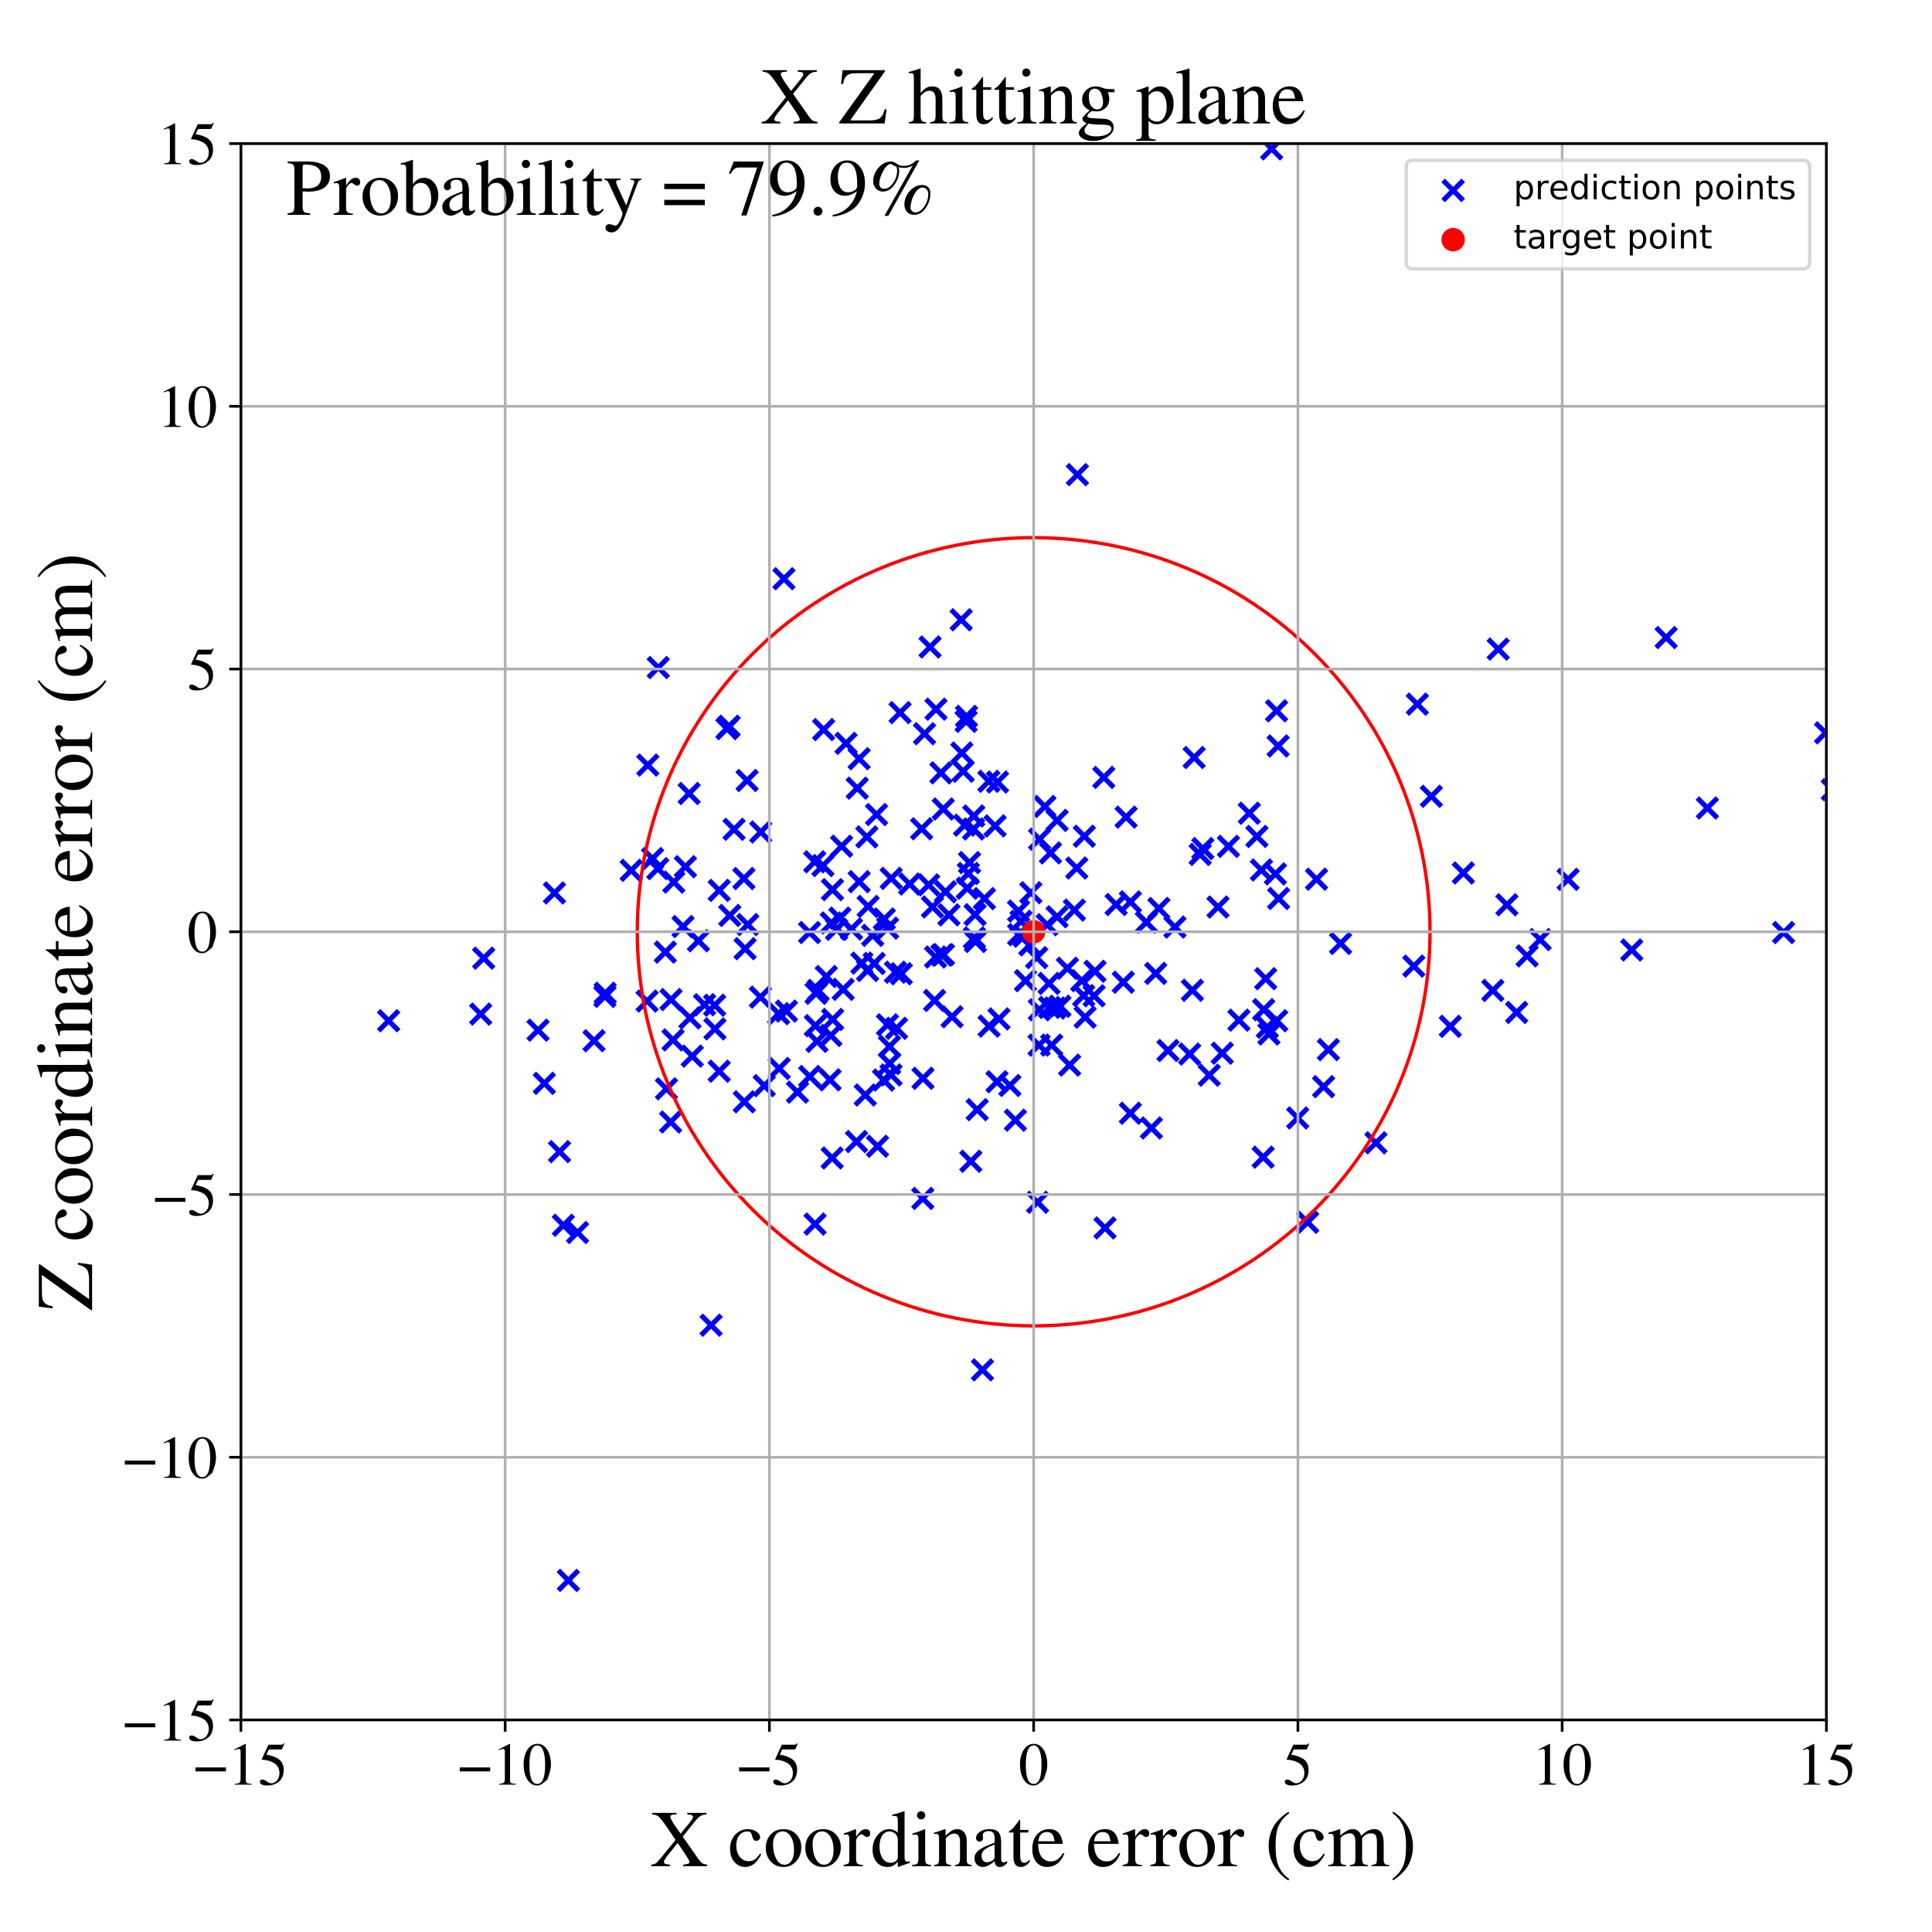 <?xml version="1.0" encoding="utf-8" standalone="no"?>
<!DOCTYPE svg PUBLIC "-//W3C//DTD SVG 1.1//EN"
  "http://www.w3.org/Graphics/SVG/1.1/DTD/svg11.dtd">
<!-- Created with matplotlib (https://matplotlib.org/) -->
<svg height="576pt" version="1.1" viewBox="0 0 576 576" width="576pt" xmlns="http://www.w3.org/2000/svg" xmlns:xlink="http://www.w3.org/1999/xlink">
 <defs>
  <style type="text/css">
*{stroke-linecap:butt;stroke-linejoin:round;}
  </style>
 </defs>
 <g id="figure_1">
  <g id="patch_1">
   <path d="M 0 576 
L 576 576 
L 576 0 
L 0 0 
z
" style="fill:#ffffff;"/>
  </g>
  <g id="axes_1">
   <g id="patch_2">
    <path d="M 71.822 512.784 
L 544.52 512.784 
L 544.52 42.802 
L 71.822 42.802 
z
" style="fill:#ffffff;"/>
   </g>
   <g id="PathCollection_1">
    <defs>
     <path d="M -3 3 
L 3 -3 
M -3 -3 
L 3 3 
" id="m042c371370" style="stroke:#0000ff;stroke-width:1.5;"/>
    </defs>
    <g clip-path="url(#pcd1f9a9c2e)">
     <use style="fill:#0000ff;stroke:#0000ff;stroke-width:1.5;" x="286.758" xlink:href="#m042c371370" y="224.497"/>
     <use style="fill:#0000ff;stroke:#0000ff;stroke-width:1.5;" x="281.274" xlink:href="#m042c371370" y="284.626"/>
     <use style="fill:#0000ff;stroke:#0000ff;stroke-width:1.5;" x="303.668" xlink:href="#m042c371370" y="271.615"/>
     <use style="fill:#0000ff;stroke:#0000ff;stroke-width:1.5;" x="309.936" xlink:href="#m042c371370" y="250.185"/>
     <use style="fill:#0000ff;stroke:#0000ff;stroke-width:1.5;" x="376.593" xlink:href="#m042c371370" y="344.995"/>
     <use style="fill:#0000ff;stroke:#0000ff;stroke-width:1.5;" x="144.203" xlink:href="#m042c371370" y="285.668"/>
     <use style="fill:#0000ff;stroke:#0000ff;stroke-width:1.5;" x="547.897" xlink:href="#m042c371370" y="299.053"/>
     <use style="fill:#0000ff;stroke:#0000ff;stroke-width:1.5;" x="348.228" xlink:href="#m042c371370" y="313.199"/>
     <use style="fill:#0000ff;stroke:#0000ff;stroke-width:1.5;" x="377.354" xlink:href="#m042c371370" y="291.779"/>
     <use style="fill:#0000ff;stroke:#0000ff;stroke-width:1.5;" x="360.515" xlink:href="#m042c371370" y="320.553"/>
     <use style="fill:#0000ff;stroke:#0000ff;stroke-width:1.5;" x="307.025" xlink:href="#m042c371370" y="281.703"/>
     <use style="fill:#0000ff;stroke:#0000ff;stroke-width:1.5;" x="314.464" xlink:href="#m042c371370" y="300.533"/>
     <use style="fill:#0000ff;stroke:#0000ff;stroke-width:1.5;" x="296.674" xlink:href="#m042c371370" y="246.234"/>
     <use style="fill:#0000ff;stroke:#0000ff;stroke-width:1.5;" x="311.52" xlink:href="#m042c371370" y="240.436"/>
     <use style="fill:#0000ff;stroke:#0000ff;stroke-width:1.5;" x="217.57" xlink:href="#m042c371370" y="272.929"/>
     <use style="fill:#0000ff;stroke:#0000ff;stroke-width:1.5;" x="301.087" xlink:href="#m042c371370" y="323.62"/>
     <use style="fill:#0000ff;stroke:#0000ff;stroke-width:1.5;" x="316.009" xlink:href="#m042c371370" y="299.992"/>
     <use style="fill:#0000ff;stroke:#0000ff;stroke-width:1.5;" x="226.811" xlink:href="#m042c371370" y="248.042"/>
     <use style="fill:#0000ff;stroke:#0000ff;stroke-width:1.5;" x="364.394" xlink:href="#m042c371370" y="313.992"/>
     <use style="fill:#0000ff;stroke:#0000ff;stroke-width:1.5;" x="410.218" xlink:href="#m042c371370" y="340.717"/>
     <use style="fill:#0000ff;stroke:#0000ff;stroke-width:1.5;" x="251.376" xlink:href="#m042c371370" y="294.967"/>
     <use style="fill:#0000ff;stroke:#0000ff;stroke-width:1.5;" x="196.109" xlink:href="#m042c371370" y="258.974"/>
     <use style="fill:#0000ff;stroke:#0000ff;stroke-width:1.5;" x="177.104" xlink:href="#m042c371370" y="310.284"/>
     <use style="fill:#0000ff;stroke:#0000ff;stroke-width:1.5;" x="309.78" xlink:href="#m042c371370" y="311.585"/>
     <use style="fill:#0000ff;stroke:#0000ff;stroke-width:1.5;" x="167.961" xlink:href="#m042c371370" y="365.297"/>
     <use style="fill:#0000ff;stroke:#0000ff;stroke-width:1.5;" x="321.02" xlink:href="#m042c371370" y="258.787"/>
     <use style="fill:#0000ff;stroke:#0000ff;stroke-width:1.5;" x="313.543" xlink:href="#m042c371370" y="311.592"/>
     <use style="fill:#0000ff;stroke:#0000ff;stroke-width:1.5;" x="288.153" xlink:href="#m042c371370" y="213.579"/>
     <use style="fill:#0000ff;stroke:#0000ff;stroke-width:1.5;" x="160.408" xlink:href="#m042c371370" y="307.133"/>
     <use style="fill:#0000ff;stroke:#0000ff;stroke-width:1.5;" x="343.274" xlink:href="#m042c371370" y="336.293"/>
     <use style="fill:#0000ff;stroke:#0000ff;stroke-width:1.5;" x="380.63" xlink:href="#m042c371370" y="304.312"/>
     <use style="fill:#0000ff;stroke:#0000ff;stroke-width:1.5;" x="245.337" xlink:href="#m042c371370" y="258.055"/>
     <use style="fill:#0000ff;stroke:#0000ff;stroke-width:1.5;" x="286.561" xlink:href="#m042c371370" y="184.785"/>
     <use style="fill:#0000ff;stroke:#0000ff;stroke-width:1.5;" x="289.051" xlink:href="#m042c371370" y="257.176"/>
     <use style="fill:#0000ff;stroke:#0000ff;stroke-width:1.5;" x="242.9" xlink:href="#m042c371370" y="256.936"/>
     <use style="fill:#0000ff;stroke:#0000ff;stroke-width:1.5;" x="335.73" xlink:href="#m042c371370" y="243.616"/>
     <use style="fill:#0000ff;stroke:#0000ff;stroke-width:1.5;" x="392.511" xlink:href="#m042c371370" y="262.122"/>
     <use style="fill:#0000ff;stroke:#0000ff;stroke-width:1.5;" x="290.709" xlink:href="#m042c371370" y="272.701"/>
     <use style="fill:#0000ff;stroke:#0000ff;stroke-width:1.5;" x="166.814" xlink:href="#m042c371370" y="343.341"/>
     <use style="fill:#0000ff;stroke:#0000ff;stroke-width:1.5;" x="210.052" xlink:href="#m042c371370" y="299.543"/>
     <use style="fill:#0000ff;stroke:#0000ff;stroke-width:1.5;" x="307.333" xlink:href="#m042c371370" y="266.155"/>
     <use style="fill:#0000ff;stroke:#0000ff;stroke-width:1.5;" x="267.29" xlink:href="#m042c371370" y="306.574"/>
     <use style="fill:#0000ff;stroke:#0000ff;stroke-width:1.5;" x="252.228" xlink:href="#m042c371370" y="221.614"/>
     <use style="fill:#0000ff;stroke:#0000ff;stroke-width:1.5;" x="303.7" xlink:href="#m042c371370" y="278.651"/>
     <use style="fill:#0000ff;stroke:#0000ff;stroke-width:1.5;" x="366.241" xlink:href="#m042c371370" y="252.33"/>
     <use style="fill:#0000ff;stroke:#0000ff;stroke-width:1.5;" x="288.031" xlink:href="#m042c371370" y="215.062"/>
     <use style="fill:#0000ff;stroke:#0000ff;stroke-width:1.5;" x="376.077" xlink:href="#m042c371370" y="259.376"/>
     <use style="fill:#0000ff;stroke:#0000ff;stroke-width:1.5;" x="-1" xlink:href="#m042c371370" y="207.439"/>
     <use style="fill:#0000ff;stroke:#0000ff;stroke-width:1.5;" x="-1" xlink:href="#m042c371370" y="218.868"/>
     <use style="fill:#0000ff;stroke:#0000ff;stroke-width:1.5;" x="256.152" xlink:href="#m042c371370" y="262.856"/>
     <use style="fill:#0000ff;stroke:#0000ff;stroke-width:1.5;" x="486.487" xlink:href="#m042c371370" y="283.227"/>
     <use style="fill:#0000ff;stroke:#0000ff;stroke-width:1.5;" x="258.827" xlink:href="#m042c371370" y="270.235"/>
     <use style="fill:#0000ff;stroke:#0000ff;stroke-width:1.5;" x="264.623" xlink:href="#m042c371370" y="276.703"/>
     <use style="fill:#0000ff;stroke:#0000ff;stroke-width:1.5;" x="237.765" xlink:href="#m042c371370" y="325.601"/>
     <use style="fill:#0000ff;stroke:#0000ff;stroke-width:1.5;" x="227.846" xlink:href="#m042c371370" y="323.677"/>
     <use style="fill:#0000ff;stroke:#0000ff;stroke-width:1.5;" x="389.868" xlink:href="#m042c371370" y="364.402"/>
     <use style="fill:#0000ff;stroke:#0000ff;stroke-width:1.5;" x="455.282" xlink:href="#m042c371370" y="284.983"/>
     <use style="fill:#0000ff;stroke:#0000ff;stroke-width:1.5;" x="263.423" xlink:href="#m042c371370" y="322.009"/>
     <use style="fill:#0000ff;stroke:#0000ff;stroke-width:1.5;" x="280.522" xlink:href="#m042c371370" y="230.414"/>
     <use style="fill:#0000ff;stroke:#0000ff;stroke-width:1.5;" x="320.317" xlink:href="#m042c371370" y="271.33"/>
     <use style="fill:#0000ff;stroke:#0000ff;stroke-width:1.5;" x="248.188" xlink:href="#m042c371370" y="265.225"/>
     <use style="fill:#0000ff;stroke:#0000ff;stroke-width:1.5;" x="287.16" xlink:href="#m042c371370" y="229.931"/>
     <use style="fill:#0000ff;stroke:#0000ff;stroke-width:1.5;" x="265.189" xlink:href="#m042c371370" y="311.983"/>
     <use style="fill:#0000ff;stroke:#0000ff;stroke-width:1.5;" x="248.1" xlink:href="#m042c371370" y="345.229"/>
     <use style="fill:#0000ff;stroke:#0000ff;stroke-width:1.5;" x="291.338" xlink:href="#m042c371370" y="330.831"/>
     <use style="fill:#0000ff;stroke:#0000ff;stroke-width:1.5;" x="315.165" xlink:href="#m042c371370" y="273.332"/>
     <use style="fill:#0000ff;stroke:#0000ff;stroke-width:1.5;" x="226.718" xlink:href="#m042c371370" y="297.287"/>
     <use style="fill:#0000ff;stroke:#0000ff;stroke-width:1.5;" x="169.458" xlink:href="#m042c371370" y="471.175"/>
     <use style="fill:#0000ff;stroke:#0000ff;stroke-width:1.5;" x="247.709" xlink:href="#m042c371370" y="308.713"/>
     <use style="fill:#0000ff;stroke:#0000ff;stroke-width:1.5;" x="394.612" xlink:href="#m042c371370" y="323.974"/>
     <use style="fill:#0000ff;stroke:#0000ff;stroke-width:1.5;" x="363.133" xlink:href="#m042c371370" y="270.417"/>
     <use style="fill:#0000ff;stroke:#0000ff;stroke-width:1.5;" x="380.593" xlink:href="#m042c371370" y="211.922"/>
     <use style="fill:#0000ff;stroke:#0000ff;stroke-width:1.5;" x="467.504" xlink:href="#m042c371370" y="262.172"/>
     <use style="fill:#0000ff;stroke:#0000ff;stroke-width:1.5;" x="241.365" xlink:href="#m042c371370" y="278.02"/>
     <use style="fill:#0000ff;stroke:#0000ff;stroke-width:1.5;" x="449.26" xlink:href="#m042c371370" y="269.744"/>
     <use style="fill:#0000ff;stroke:#0000ff;stroke-width:1.5;" x="250.387" xlink:href="#m042c371370" y="273.722"/>
     <use style="fill:#0000ff;stroke:#0000ff;stroke-width:1.5;" x="266.962" xlink:href="#m042c371370" y="289.844"/>
     <use style="fill:#0000ff;stroke:#0000ff;stroke-width:1.5;" x="354.682" xlink:href="#m042c371370" y="314.256"/>
     <use style="fill:#0000ff;stroke:#0000ff;stroke-width:1.5;" x="196.257" xlink:href="#m042c371370" y="199.018"/>
     <use style="fill:#0000ff;stroke:#0000ff;stroke-width:1.5;" x="421.515" xlink:href="#m042c371370" y="288.035"/>
     <use style="fill:#0000ff;stroke:#0000ff;stroke-width:1.5;" x="165.306" xlink:href="#m042c371370" y="266.218"/>
     <use style="fill:#0000ff;stroke:#0000ff;stroke-width:1.5;" x="214.431" xlink:href="#m042c371370" y="265.449"/>
     <use style="fill:#0000ff;stroke:#0000ff;stroke-width:1.5;" x="193.135" xlink:href="#m042c371370" y="228.096"/>
     <use style="fill:#0000ff;stroke:#0000ff;stroke-width:1.5;" x="546.263" xlink:href="#m042c371370" y="235.439"/>
     <use style="fill:#0000ff;stroke:#0000ff;stroke-width:1.5;" x="381.054" xlink:href="#m042c371370" y="222.395"/>
     <use style="fill:#0000ff;stroke:#0000ff;stroke-width:1.5;" x="422.557" xlink:href="#m042c371370" y="209.936"/>
     <use style="fill:#0000ff;stroke:#0000ff;stroke-width:1.5;" x="309.071" xlink:href="#m042c371370" y="285.499"/>
     <use style="fill:#0000ff;stroke:#0000ff;stroke-width:1.5;" x="312.902" xlink:href="#m042c371370" y="300.349"/>
     <use style="fill:#0000ff;stroke:#0000ff;stroke-width:1.5;" x="452.166" xlink:href="#m042c371370" y="301.848"/>
     <use style="fill:#0000ff;stroke:#0000ff;stroke-width:1.5;" x="432.393" xlink:href="#m042c371370" y="305.991"/>
     <use style="fill:#0000ff;stroke:#0000ff;stroke-width:1.5;" x="268.706" xlink:href="#m042c371370" y="290.31"/>
     <use style="fill:#0000ff;stroke:#0000ff;stroke-width:1.5;" x="496.742" xlink:href="#m042c371370" y="190.076"/>
     <use style="fill:#0000ff;stroke:#0000ff;stroke-width:1.5;" x="381.205" xlink:href="#m042c371370" y="267.858"/>
     <use style="fill:#0000ff;stroke:#0000ff;stroke-width:1.5;" x="544.273" xlink:href="#m042c371370" y="218.483"/>
     <use style="fill:#0000ff;stroke:#0000ff;stroke-width:1.5;" x="289.444" xlink:href="#m042c371370" y="346.217"/>
     <use style="fill:#0000ff;stroke:#0000ff;stroke-width:1.5;" x="329.439" xlink:href="#m042c371370" y="366.087"/>
     <use style="fill:#0000ff;stroke:#0000ff;stroke-width:1.5;" x="250.919" xlink:href="#m042c371370" y="252.282"/>
     <use style="fill:#0000ff;stroke:#0000ff;stroke-width:1.5;" x="200.055" xlink:href="#m042c371370" y="298"/>
     <use style="fill:#0000ff;stroke:#0000ff;stroke-width:1.5;" x="194.552" xlink:href="#m042c371370" y="255.971"/>
     <use style="fill:#0000ff;stroke:#0000ff;stroke-width:1.5;" x="275.182" xlink:href="#m042c371370" y="321.478"/>
     <use style="fill:#0000ff;stroke:#0000ff;stroke-width:1.5;" x="260.63" xlink:href="#m042c371370" y="287.237"/>
     <use style="fill:#0000ff;stroke:#0000ff;stroke-width:1.5;" x="280.825" xlink:href="#m042c371370" y="284.747"/>
     <use style="fill:#0000ff;stroke:#0000ff;stroke-width:1.5;" x="357.807" xlink:href="#m042c371370" y="254.732"/>
     <use style="fill:#0000ff;stroke:#0000ff;stroke-width:1.5;" x="232.305" xlink:href="#m042c371370" y="318.544"/>
     <use style="fill:#0000ff;stroke:#0000ff;stroke-width:1.5;" x="326.468" xlink:href="#m042c371370" y="289.575"/>
     <use style="fill:#0000ff;stroke:#0000ff;stroke-width:1.5;" x="332.759" xlink:href="#m042c371370" y="269.673"/>
     <use style="fill:#0000ff;stroke:#0000ff;stroke-width:1.5;" x="241.411" xlink:href="#m042c371370" y="320.943"/>
     <use style="fill:#0000ff;stroke:#0000ff;stroke-width:1.5;" x="213.067" xlink:href="#m042c371370" y="299.693"/>
     <use style="fill:#0000ff;stroke:#0000ff;stroke-width:1.5;" x="200.659" xlink:href="#m042c371370" y="310.034"/>
     <use style="fill:#0000ff;stroke:#0000ff;stroke-width:1.5;" x="188.183" xlink:href="#m042c371370" y="259.48"/>
     <use style="fill:#0000ff;stroke:#0000ff;stroke-width:1.5;" x="265.238" xlink:href="#m042c371370" y="317.069"/>
     <use style="fill:#0000ff;stroke:#0000ff;stroke-width:1.5;" x="322.501" xlink:href="#m042c371370" y="292.373"/>
     <use style="fill:#0000ff;stroke:#0000ff;stroke-width:1.5;" x="305.297" xlink:href="#m042c371370" y="279.105"/>
     <use style="fill:#0000ff;stroke:#0000ff;stroke-width:1.5;" x="19.28" xlink:href="#m042c371370" y="269.193"/>
     <use style="fill:#0000ff;stroke:#0000ff;stroke-width:1.5;" x="248.25" xlink:href="#m042c371370" y="303.943"/>
     <use style="fill:#0000ff;stroke:#0000ff;stroke-width:1.5;" x="333.206" xlink:href="#m042c371370" y="30.357"/>
     <use style="fill:#0000ff;stroke:#0000ff;stroke-width:1.5;" x="377.836" xlink:href="#m042c371370" y="306.263"/>
     <use style="fill:#0000ff;stroke:#0000ff;stroke-width:1.5;" x="200.884" xlink:href="#m042c371370" y="262.986"/>
     <use style="fill:#0000ff;stroke:#0000ff;stroke-width:1.5;" x="221.78" xlink:href="#m042c371370" y="261.918"/>
     <use style="fill:#0000ff;stroke:#0000ff;stroke-width:1.5;" x="321.211" xlink:href="#m042c371370" y="141.506"/>
     <use style="fill:#0000ff;stroke:#0000ff;stroke-width:1.5;" x="278.011" xlink:href="#m042c371370" y="270.396"/>
     <use style="fill:#0000ff;stroke:#0000ff;stroke-width:1.5;" x="249.416" xlink:href="#m042c371370" y="277.059"/>
     <use style="fill:#0000ff;stroke:#0000ff;stroke-width:1.5;" x="276.867" xlink:href="#m042c371370" y="263.808"/>
     <use style="fill:#0000ff;stroke:#0000ff;stroke-width:1.5;" x="234.473" xlink:href="#m042c371370" y="301.438"/>
     <use style="fill:#0000ff;stroke:#0000ff;stroke-width:1.5;" x="509.021" xlink:href="#m042c371370" y="240.891"/>
     <use style="fill:#0000ff;stroke:#0000ff;stroke-width:1.5;" x="233.719" xlink:href="#m042c371370" y="172.541"/>
     <use style="fill:#0000ff;stroke:#0000ff;stroke-width:1.5;" x="290.502" xlink:href="#m042c371370" y="279.615"/>
     <use style="fill:#0000ff;stroke:#0000ff;stroke-width:1.5;" x="294.886" xlink:href="#m042c371370" y="305.921"/>
     <use style="fill:#0000ff;stroke:#0000ff;stroke-width:1.5;" x="550.89" xlink:href="#m042c371370" y="266.287"/>
     <use style="fill:#0000ff;stroke:#0000ff;stroke-width:1.5;" x="243.568" xlink:href="#m042c371370" y="310.469"/>
     <use style="fill:#0000ff;stroke:#0000ff;stroke-width:1.5;" x="257.972" xlink:href="#m042c371370" y="326.457"/>
     <use style="fill:#0000ff;stroke:#0000ff;stroke-width:1.5;" x="293.486" xlink:href="#m042c371370" y="267.92"/>
     <use style="fill:#0000ff;stroke:#0000ff;stroke-width:1.5;" x="277.287" xlink:href="#m042c371370" y="192.889"/>
     <use style="fill:#0000ff;stroke:#0000ff;stroke-width:1.5;" x="531.755" xlink:href="#m042c371370" y="278.025"/>
     <use style="fill:#0000ff;stroke:#0000ff;stroke-width:1.5;" x="379.126" xlink:href="#m042c371370" y="44.385"/>
     <use style="fill:#0000ff;stroke:#0000ff;stroke-width:1.5;" x="274.775" xlink:href="#m042c371370" y="247.087"/>
     <use style="fill:#0000ff;stroke:#0000ff;stroke-width:1.5;" x="323.084" xlink:href="#m042c371370" y="296.82"/>
     <use style="fill:#0000ff;stroke:#0000ff;stroke-width:1.5;" x="459.168" xlink:href="#m042c371370" y="280.118"/>
     <use style="fill:#0000ff;stroke:#0000ff;stroke-width:1.5;" x="318.236" xlink:href="#m042c371370" y="288.673"/>
     <use style="fill:#0000ff;stroke:#0000ff;stroke-width:1.5;" x="356.025" xlink:href="#m042c371370" y="225.843"/>
     <use style="fill:#0000ff;stroke:#0000ff;stroke-width:1.5;" x="115.861" xlink:href="#m042c371370" y="304.315"/>
     <use style="fill:#0000ff;stroke:#0000ff;stroke-width:1.5;" x="396.046" xlink:href="#m042c371370" y="312.929"/>
     <use style="fill:#0000ff;stroke:#0000ff;stroke-width:1.5;" x="260.161" xlink:href="#m042c371370" y="278.868"/>
     <use style="fill:#0000ff;stroke:#0000ff;stroke-width:1.5;" x="292.906" xlink:href="#m042c371370" y="408.406"/>
     <use style="fill:#0000ff;stroke:#0000ff;stroke-width:1.5;" x="253.851" xlink:href="#m042c371370" y="276.952"/>
     <use style="fill:#0000ff;stroke:#0000ff;stroke-width:1.5;" x="290.807" xlink:href="#m042c371370" y="280.689"/>
     <use style="fill:#0000ff;stroke:#0000ff;stroke-width:1.5;" x="551.494" xlink:href="#m042c371370" y="246.294"/>
     <use style="fill:#0000ff;stroke:#0000ff;stroke-width:1.5;" x="341.78" xlink:href="#m042c371370" y="274.95"/>
     <use style="fill:#0000ff;stroke:#0000ff;stroke-width:1.5;" x="304.413" xlink:href="#m042c371370" y="274.676"/>
     <use style="fill:#0000ff;stroke:#0000ff;stroke-width:1.5;" x="305.739" xlink:href="#m042c371370" y="292.368"/>
     <use style="fill:#0000ff;stroke:#0000ff;stroke-width:1.5;" x="318.892" xlink:href="#m042c371370" y="317.545"/>
     <use style="fill:#0000ff;stroke:#0000ff;stroke-width:1.5;" x="386.898" xlink:href="#m042c371370" y="333.303"/>
     <use style="fill:#0000ff;stroke:#0000ff;stroke-width:1.5;" x="256.145" xlink:href="#m042c371370" y="226.191"/>
     <use style="fill:#0000ff;stroke:#0000ff;stroke-width:1.5;" x="232.134" xlink:href="#m042c371370" y="302.201"/>
     <use style="fill:#0000ff;stroke:#0000ff;stroke-width:1.5;" x="222.141" xlink:href="#m042c371370" y="282.839"/>
     <use style="fill:#0000ff;stroke:#0000ff;stroke-width:1.5;" x="256.939" xlink:href="#m042c371370" y="287.133"/>
     <use style="fill:#0000ff;stroke:#0000ff;stroke-width:1.5;" x="192.922" xlink:href="#m042c371370" y="298.457"/>
     <use style="fill:#0000ff;stroke:#0000ff;stroke-width:1.5;" x="288.699" xlink:href="#m042c371370" y="260.407"/>
     <use style="fill:#0000ff;stroke:#0000ff;stroke-width:1.5;" x="290.315" xlink:href="#m042c371370" y="243.271"/>
     <use style="fill:#0000ff;stroke:#0000ff;stroke-width:1.5;" x="205.462" xlink:href="#m042c371370" y="236.569"/>
     <use style="fill:#0000ff;stroke:#0000ff;stroke-width:1.5;" x="426.741" xlink:href="#m042c371370" y="237.409"/>
     <use style="fill:#0000ff;stroke:#0000ff;stroke-width:1.5;" x="216.709" xlink:href="#m042c371370" y="217.231"/>
     <use style="fill:#0000ff;stroke:#0000ff;stroke-width:1.5;" x="261.62" xlink:href="#m042c371370" y="341.742"/>
     <use style="fill:#0000ff;stroke:#0000ff;stroke-width:1.5;" x="265.649" xlink:href="#m042c371370" y="320.472"/>
     <use style="fill:#0000ff;stroke:#0000ff;stroke-width:1.5;" x="302.728" xlink:href="#m042c371370" y="333.97"/>
     <use style="fill:#0000ff;stroke:#0000ff;stroke-width:1.5;" x="222.932" xlink:href="#m042c371370" y="275.644"/>
     <use style="fill:#0000ff;stroke:#0000ff;stroke-width:1.5;" x="198.7" xlink:href="#m042c371370" y="324.614"/>
     <use style="fill:#0000ff;stroke:#0000ff;stroke-width:1.5;" x="282.912" xlink:href="#m042c371370" y="272.757"/>
     <use style="fill:#0000ff;stroke:#0000ff;stroke-width:1.5;" x="222.736" xlink:href="#m042c371370" y="232.693"/>
     <use style="fill:#0000ff;stroke:#0000ff;stroke-width:1.5;" x="242.992" xlink:href="#m042c371370" y="364.943"/>
     <use style="fill:#0000ff;stroke:#0000ff;stroke-width:1.5;" x="290.258" xlink:href="#m042c371370" y="247.144"/>
     <use style="fill:#0000ff;stroke:#0000ff;stroke-width:1.5;" x="218.845" xlink:href="#m042c371370" y="247.252"/>
     <use style="fill:#0000ff;stroke:#0000ff;stroke-width:1.5;" x="247.849" xlink:href="#m042c371370" y="275.173"/>
     <use style="fill:#0000ff;stroke:#0000ff;stroke-width:1.5;" x="344.562" xlink:href="#m042c371370" y="290.206"/>
     <use style="fill:#0000ff;stroke:#0000ff;stroke-width:1.5;" x="334.894" xlink:href="#m042c371370" y="292.834"/>
     <use style="fill:#0000ff;stroke:#0000ff;stroke-width:1.5;" x="326.191" xlink:href="#m042c371370" y="296.885"/>
     <use style="fill:#0000ff;stroke:#0000ff;stroke-width:1.5;" x="279.055" xlink:href="#m042c371370" y="211.426"/>
     <use style="fill:#0000ff;stroke:#0000ff;stroke-width:1.5;" x="297.83" xlink:href="#m042c371370" y="303.773"/>
     <use style="fill:#0000ff;stroke:#0000ff;stroke-width:1.5;" x="315.156" xlink:href="#m042c371370" y="244.585"/>
     <use style="fill:#0000ff;stroke:#0000ff;stroke-width:1.5;" x="204.348" xlink:href="#m042c371370" y="258.399"/>
     <use style="fill:#0000ff;stroke:#0000ff;stroke-width:1.5;" x="436.276" xlink:href="#m042c371370" y="260.265"/>
     <use style="fill:#0000ff;stroke:#0000ff;stroke-width:1.5;" x="172.182" xlink:href="#m042c371370" y="367.449"/>
     <use style="fill:#0000ff;stroke:#0000ff;stroke-width:1.5;" x="243.919" xlink:href="#m042c371370" y="295.28"/>
     <use style="fill:#0000ff;stroke:#0000ff;stroke-width:1.5;" x="221.904" xlink:href="#m042c371370" y="328.483"/>
     <use style="fill:#0000ff;stroke:#0000ff;stroke-width:1.5;" x="217.372" xlink:href="#m042c371370" y="216.521"/>
     <use style="fill:#0000ff;stroke:#0000ff;stroke-width:1.5;" x="275.639" xlink:href="#m042c371370" y="218.747"/>
     <use style="fill:#0000ff;stroke:#0000ff;stroke-width:1.5;" x="206.377" xlink:href="#m042c371370" y="314.875"/>
     <use style="fill:#0000ff;stroke:#0000ff;stroke-width:1.5;" x="265.699" xlink:href="#m042c371370" y="261.873"/>
     <use style="fill:#0000ff;stroke:#0000ff;stroke-width:1.5;" x="376.744" xlink:href="#m042c371370" y="301.02"/>
     <use style="fill:#0000ff;stroke:#0000ff;stroke-width:1.5;" x="271.198" xlink:href="#m042c371370" y="263.563"/>
     <use style="fill:#0000ff;stroke:#0000ff;stroke-width:1.5;" x="350.292" xlink:href="#m042c371370" y="276.392"/>
     <use style="fill:#0000ff;stroke:#0000ff;stroke-width:1.5;" x="208.225" xlink:href="#m042c371370" y="280.469"/>
     <use style="fill:#0000ff;stroke:#0000ff;stroke-width:1.5;" x="268.346" xlink:href="#m042c371370" y="212.459"/>
     <use style="fill:#0000ff;stroke:#0000ff;stroke-width:1.5;" x="358.613" xlink:href="#m042c371370" y="252.984"/>
     <use style="fill:#0000ff;stroke:#0000ff;stroke-width:1.5;" x="355.499" xlink:href="#m042c371370" y="295.237"/>
     <use style="fill:#0000ff;stroke:#0000ff;stroke-width:1.5;" x="288.365" xlink:href="#m042c371370" y="264.812"/>
     <use style="fill:#0000ff;stroke:#0000ff;stroke-width:1.5;" x="281.89" xlink:href="#m042c371370" y="265.874"/>
     <use style="fill:#0000ff;stroke:#0000ff;stroke-width:1.5;" x="258.657" xlink:href="#m042c371370" y="289.333"/>
     <use style="fill:#0000ff;stroke:#0000ff;stroke-width:1.5;" x="143.306" xlink:href="#m042c371370" y="302.335"/>
     <use style="fill:#0000ff;stroke:#0000ff;stroke-width:1.5;" x="213.15" xlink:href="#m042c371370" y="306.748"/>
     <use style="fill:#0000ff;stroke:#0000ff;stroke-width:1.5;" x="446.672" xlink:href="#m042c371370" y="193.519"/>
     <use style="fill:#0000ff;stroke:#0000ff;stroke-width:1.5;" x="309.345" xlink:href="#m042c371370" y="358.436"/>
     <use style="fill:#0000ff;stroke:#0000ff;stroke-width:1.5;" x="278.638" xlink:href="#m042c371370" y="298.28"/>
     <use style="fill:#0000ff;stroke:#0000ff;stroke-width:1.5;" x="198.355" xlink:href="#m042c371370" y="283.861"/>
     <use style="fill:#0000ff;stroke:#0000ff;stroke-width:1.5;" x="263.646" xlink:href="#m042c371370" y="273.986"/>
     <use style="fill:#0000ff;stroke:#0000ff;stroke-width:1.5;" x="-1" xlink:href="#m042c371370" y="317.495"/>
     <use style="fill:#0000ff;stroke:#0000ff;stroke-width:1.5;" x="-1" xlink:href="#m042c371370" y="314.171"/>
     <use style="fill:#0000ff;stroke:#0000ff;stroke-width:1.5;" x="329.075" xlink:href="#m042c371370" y="231.776"/>
     <use style="fill:#0000ff;stroke:#0000ff;stroke-width:1.5;" x="312.764" xlink:href="#m042c371370" y="293.19"/>
     <use style="fill:#0000ff;stroke:#0000ff;stroke-width:1.5;" x="258.446" xlink:href="#m042c371370" y="249.512"/>
     <use style="fill:#0000ff;stroke:#0000ff;stroke-width:1.5;" x="246.35" xlink:href="#m042c371370" y="291.127"/>
     <use style="fill:#0000ff;stroke:#0000ff;stroke-width:1.5;" x="297.396" xlink:href="#m042c371370" y="233.148"/>
     <use style="fill:#0000ff;stroke:#0000ff;stroke-width:1.5;" x="336.993" xlink:href="#m042c371370" y="331.9"/>
     <use style="fill:#0000ff;stroke:#0000ff;stroke-width:1.5;" x="323.511" xlink:href="#m042c371370" y="303.267"/>
     <use style="fill:#0000ff;stroke:#0000ff;stroke-width:1.5;" x="297.243" xlink:href="#m042c371370" y="322.513"/>
     <use style="fill:#0000ff;stroke:#0000ff;stroke-width:1.5;" x="374.727" xlink:href="#m042c371370" y="249.369"/>
     <use style="fill:#0000ff;stroke:#0000ff;stroke-width:1.5;" x="287.568" xlink:href="#m042c371370" y="246.014"/>
     <use style="fill:#0000ff;stroke:#0000ff;stroke-width:1.5;" x="243.305" xlink:href="#m042c371370" y="296.138"/>
     <use style="fill:#0000ff;stroke:#0000ff;stroke-width:1.5;" x="309.873" xlink:href="#m042c371370" y="301.041"/>
     <use style="fill:#0000ff;stroke:#0000ff;stroke-width:1.5;" x="399.672" xlink:href="#m042c371370" y="281.281"/>
     <use style="fill:#0000ff;stroke:#0000ff;stroke-width:1.5;" x="294.814" xlink:href="#m042c371370" y="232.932"/>
     <use style="fill:#0000ff;stroke:#0000ff;stroke-width:1.5;" x="380.243" xlink:href="#m042c371370" y="260.549"/>
     <use style="fill:#0000ff;stroke:#0000ff;stroke-width:1.5;" x="203.634" xlink:href="#m042c371370" y="276.241"/>
     <use style="fill:#0000ff;stroke:#0000ff;stroke-width:1.5;" x="245.557" xlink:href="#m042c371370" y="217.517"/>
     <use style="fill:#0000ff;stroke:#0000ff;stroke-width:1.5;" x="372.461" xlink:href="#m042c371370" y="242.452"/>
     <use style="fill:#0000ff;stroke:#0000ff;stroke-width:1.5;" x="369.378" xlink:href="#m042c371370" y="304.152"/>
     <use style="fill:#0000ff;stroke:#0000ff;stroke-width:1.5;" x="261.334" xlink:href="#m042c371370" y="242.84"/>
     <use style="fill:#0000ff;stroke:#0000ff;stroke-width:1.5;" x="313.186" xlink:href="#m042c371370" y="254.276"/>
     <use style="fill:#0000ff;stroke:#0000ff;stroke-width:1.5;" x="205.703" xlink:href="#m042c371370" y="303.479"/>
     <use style="fill:#0000ff;stroke:#0000ff;stroke-width:1.5;" x="255.578" xlink:href="#m042c371370" y="234.973"/>
     <use style="fill:#0000ff;stroke:#0000ff;stroke-width:1.5;" x="445.064" xlink:href="#m042c371370" y="295.282"/>
     <use style="fill:#0000ff;stroke:#0000ff;stroke-width:1.5;" x="275.115" xlink:href="#m042c371370" y="357.297"/>
     <use style="fill:#0000ff;stroke:#0000ff;stroke-width:1.5;" x="212" xlink:href="#m042c371370" y="395.089"/>
     <use style="fill:#0000ff;stroke:#0000ff;stroke-width:1.5;" x="323.279" xlink:href="#m042c371370" y="249.311"/>
     <use style="fill:#0000ff;stroke:#0000ff;stroke-width:1.5;" x="345.502" xlink:href="#m042c371370" y="270.845"/>
     <use style="fill:#0000ff;stroke:#0000ff;stroke-width:1.5;" x="214.424" xlink:href="#m042c371370" y="319.366"/>
     <use style="fill:#0000ff;stroke:#0000ff;stroke-width:1.5;" x="247.461" xlink:href="#m042c371370" y="321.935"/>
     <use style="fill:#0000ff;stroke:#0000ff;stroke-width:1.5;" x="180.429" xlink:href="#m042c371370" y="296.124"/>
     <use style="fill:#0000ff;stroke:#0000ff;stroke-width:1.5;" x="264.581" xlink:href="#m042c371370" y="305.526"/>
     <use style="fill:#0000ff;stroke:#0000ff;stroke-width:1.5;" x="162.284" xlink:href="#m042c371370" y="322.98"/>
     <use style="fill:#0000ff;stroke:#0000ff;stroke-width:1.5;" x="283.843" xlink:href="#m042c371370" y="303.128"/>
     <use style="fill:#0000ff;stroke:#0000ff;stroke-width:1.5;" x="312.204" xlink:href="#m042c371370" y="275.692"/>
     <use style="fill:#0000ff;stroke:#0000ff;stroke-width:1.5;" x="199.939" xlink:href="#m042c371370" y="334.502"/>
     <use style="fill:#0000ff;stroke:#0000ff;stroke-width:1.5;" x="255.357" xlink:href="#m042c371370" y="340.335"/>
     <use style="fill:#0000ff;stroke:#0000ff;stroke-width:1.5;" x="243.085" xlink:href="#m042c371370" y="305.785"/>
     <use style="fill:#0000ff;stroke:#0000ff;stroke-width:1.5;" x="180.343" xlink:href="#m042c371370" y="297.068"/>
     <use style="fill:#0000ff;stroke:#0000ff;stroke-width:1.5;" x="378.304" xlink:href="#m042c371370" y="308.27"/>
     <use style="fill:#0000ff;stroke:#0000ff;stroke-width:1.5;" x="337.004" xlink:href="#m042c371370" y="268.893"/>
     <use style="fill:#0000ff;stroke:#0000ff;stroke-width:1.5;" x="281.227" xlink:href="#m042c371370" y="241.191"/>
     <use style="fill:#0000ff;stroke:#0000ff;stroke-width:1.5;" x="591.998" xlink:href="#m042c371370" y="277.927"/>
     <use style="fill:#0000ff;stroke:#0000ff;stroke-width:1.5;" x="278.932" xlink:href="#m042c371370" y="285.321"/>
    </g>
   </g>
   <g id="PathCollection_2">
    <defs>
     <path d="M 0 3 
C 0.796 3 1.559 2.684 2.121 2.121 
C 2.684 1.559 3 0.796 3 0 
C 3 -0.796 2.684 -1.559 2.121 -2.121 
C 1.559 -2.684 0.796 -3 0 -3 
C -0.796 -3 -1.559 -2.684 -2.121 -2.121 
C -2.684 -1.559 -3 -0.796 -3 0 
C -3 0.796 -2.684 1.559 -2.121 2.121 
C -1.559 2.684 -0.796 3 0 3 
z
" id="mb437a4d526" style="stroke:#ff0000;"/>
    </defs>
    <g clip-path="url(#pcd1f9a9c2e)">
     <use style="fill:#ff0000;stroke:#ff0000;" x="308.171" xlink:href="#mb437a4d526" y="277.793"/>
    </g>
   </g>
   <g id="patch_3">
    <path clip-path="url(#pcd1f9a9c2e)" d="M 308.171 395.288 
C 339.511 395.288 369.572 382.908 391.733 360.875 
C 413.894 338.841 426.346 308.953 426.346 277.793 
C 426.346 246.633 413.894 216.745 391.733 194.711 
C 369.572 172.677 339.511 160.297 308.171 160.297 
C 276.831 160.297 246.77 172.677 224.609 194.711 
C 202.448 216.745 189.997 246.633 189.997 277.793 
C 189.997 308.953 202.448 338.841 224.609 360.875 
C 246.77 382.908 276.831 395.288 308.171 395.288 
z
" style="fill:none;stroke:#ff0000;stroke-linejoin:miter;"/>
   </g>
   <g id="matplotlib.axis_1">
    <g id="xtick_1">
     <g id="line2d_1">
      <path clip-path="url(#pcd1f9a9c2e)" d="M 71.822 512.784 
L 71.822 42.802 
" style="fill:none;stroke:#b0b0b0;stroke-linecap:square;stroke-width:0.8;"/>
     </g>
     <g id="line2d_2">
      <defs>
       <path d="M 0 0 
L 0 3.5 
" id="m497cc64f9f" style="stroke:#000000;stroke-width:0.8;"/>
      </defs>
      <g>
       <use style="stroke:#000000;stroke-width:0.8;" x="71.822" xlink:href="#m497cc64f9f" y="512.784"/>
      </g>
     </g>
     <g id="text_1">
      <!-- −15 -->
      <defs>
       <path d="M 3 22 
L 3 28.594 
L 53.406 28.594 
L 53.406 22 
z
" id="FreeSerif-8722"/>
       <path d="M 18.297 59.297 
Q 16.5 59.297 11.094 57.094 
L 11.094 58.5 
L 29.094 67.594 
L 29.906 67.406 
L 29.906 7.406 
Q 29.906 3.797 31.703 2.688 
Q 33.5 1.594 39.406 1.5 
L 39.406 0 
L 11.797 0 
L 11.797 1.5 
Q 17.406 1.703 19.344 3.141 
Q 21.297 4.594 21.297 9.297 
L 21.297 54.594 
Q 21.297 59.297 18.297 59.297 
z
" id="FreeSerif-49"/>
       <path d="M 35.703 19.406 
Q 35.703 24.703 33.344 28.797 
Q 31 32.906 27.641 35.156 
Q 24.297 37.406 20.141 38.844 
Q 16 40.297 12.953 40.75 
Q 9.906 41.203 7.594 41.203 
Q 6.406 41.203 6.406 42 
Q 6.406 42.297 6.5 42.5 
L 17.406 66.203 
L 38.297 66.203 
Q 39.906 66.203 40.844 66.703 
Q 41.797 67.203 42.906 68.797 
L 43.797 68.094 
L 40 59.203 
Q 39.594 58.297 37.703 58.297 
L 18.094 58.297 
L 13.906 49.797 
Q 28.5 47.203 35.594 41.344 
Q 42.703 35.5 42.703 24.203 
Q 42.703 18.297 40.844 13.688 
Q 39 9.094 36.141 6.297 
Q 33.297 3.5 29.547 1.703 
Q 25.797 -0.094 22.344 -0.75 
Q 18.906 -1.406 15.406 -1.406 
Q 9.797 -1.406 6.5 0.25 
Q 3.203 1.906 3.203 4.797 
Q 3.203 8.5 7.5 8.5 
Q 10.297 8.5 14.75 5.391 
Q 19.203 2.297 21.797 2.297 
Q 27.703 2.297 31.703 7.25 
Q 35.703 12.203 35.703 19.406 
z
" id="FreeSerif-53"/>
      </defs>
      <g transform="translate(57.746 532.077)scale(0.18 -0.18)">
       <use xlink:href="#FreeSerif-8722"/>
       <use x="56.4" xlink:href="#FreeSerif-49"/>
       <use x="106.4" xlink:href="#FreeSerif-53"/>
      </g>
     </g>
    </g>
    <g id="xtick_2">
     <g id="line2d_3">
      <path clip-path="url(#pcd1f9a9c2e)" d="M 150.605 512.784 
L 150.605 42.802 
" style="fill:none;stroke:#b0b0b0;stroke-linecap:square;stroke-width:0.8;"/>
     </g>
     <g id="line2d_4">
      <g>
       <use style="stroke:#000000;stroke-width:0.8;" x="150.605" xlink:href="#m497cc64f9f" y="512.784"/>
      </g>
     </g>
     <g id="text_2">
      <!-- −10 -->
      <defs>
       <path d="M 47.594 17.797 
Q 35.203 -1.406 25 -1.406 
Q 14.797 -1.406 8.594 8.391 
Q 2.406 18.203 2.406 33.594 
Q 2.406 48.094 8.594 57.844 
Q 14.797 67.594 25.406 67.594 
Q 35.203 67.594 41.391 58 
Q 47.594 48.406 47.594 33 
Q 47.594 17.797 35.203 -1.406 
z
M 25.094 65 
Q 12 65 12 32.703 
Q 12 1.203 25 1.203 
Q 38 1.203 38 32.797 
Q 38 48.5 34.703 56.75 
Q 31.406 65 25.094 65 
z
" id="FreeSerif-48"/>
      </defs>
      <g transform="translate(136.529 532.077)scale(0.18 -0.18)">
       <use xlink:href="#FreeSerif-8722"/>
       <use x="56.4" xlink:href="#FreeSerif-49"/>
       <use x="106.4" xlink:href="#FreeSerif-48"/>
      </g>
     </g>
    </g>
    <g id="xtick_3">
     <g id="line2d_5">
      <path clip-path="url(#pcd1f9a9c2e)" d="M 229.388 512.784 
L 229.388 42.802 
" style="fill:none;stroke:#b0b0b0;stroke-linecap:square;stroke-width:0.8;"/>
     </g>
     <g id="line2d_6">
      <g>
       <use style="stroke:#000000;stroke-width:0.8;" x="229.388" xlink:href="#m497cc64f9f" y="512.784"/>
      </g>
     </g>
     <g id="text_3">
      <!-- −5 -->
      <g transform="translate(219.812 532.077)scale(0.18 -0.18)">
       <use xlink:href="#FreeSerif-8722"/>
       <use x="56.4" xlink:href="#FreeSerif-53"/>
      </g>
     </g>
    </g>
    <g id="xtick_4">
     <g id="line2d_7">
      <path clip-path="url(#pcd1f9a9c2e)" d="M 308.171 512.784 
L 308.171 42.802 
" style="fill:none;stroke:#b0b0b0;stroke-linecap:square;stroke-width:0.8;"/>
     </g>
     <g id="line2d_8">
      <g>
       <use style="stroke:#000000;stroke-width:0.8;" x="308.171" xlink:href="#m497cc64f9f" y="512.784"/>
      </g>
     </g>
     <g id="text_4">
      <!-- 0 -->
      <g transform="translate(303.671 532.077)scale(0.18 -0.18)">
       <use xlink:href="#FreeSerif-48"/>
      </g>
     </g>
    </g>
    <g id="xtick_5">
     <g id="line2d_9">
      <path clip-path="url(#pcd1f9a9c2e)" d="M 386.954 512.784 
L 386.954 42.802 
" style="fill:none;stroke:#b0b0b0;stroke-linecap:square;stroke-width:0.8;"/>
     </g>
     <g id="line2d_10">
      <g>
       <use style="stroke:#000000;stroke-width:0.8;" x="386.954" xlink:href="#m497cc64f9f" y="512.784"/>
      </g>
     </g>
     <g id="text_5">
      <!-- 5 -->
      <g transform="translate(382.454 532.077)scale(0.18 -0.18)">
       <use xlink:href="#FreeSerif-53"/>
      </g>
     </g>
    </g>
    <g id="xtick_6">
     <g id="line2d_11">
      <path clip-path="url(#pcd1f9a9c2e)" d="M 465.737 512.784 
L 465.737 42.802 
" style="fill:none;stroke:#b0b0b0;stroke-linecap:square;stroke-width:0.8;"/>
     </g>
     <g id="line2d_12">
      <g>
       <use style="stroke:#000000;stroke-width:0.8;" x="465.737" xlink:href="#m497cc64f9f" y="512.784"/>
      </g>
     </g>
     <g id="text_6">
      <!-- 10 -->
      <g transform="translate(456.737 532.077)scale(0.18 -0.18)">
       <use xlink:href="#FreeSerif-49"/>
       <use x="50" xlink:href="#FreeSerif-48"/>
      </g>
     </g>
    </g>
    <g id="xtick_7">
     <g id="line2d_13">
      <path clip-path="url(#pcd1f9a9c2e)" d="M 544.52 512.784 
L 544.52 42.802 
" style="fill:none;stroke:#b0b0b0;stroke-linecap:square;stroke-width:0.8;"/>
     </g>
     <g id="line2d_14">
      <g>
       <use style="stroke:#000000;stroke-width:0.8;" x="544.52" xlink:href="#m497cc64f9f" y="512.784"/>
      </g>
     </g>
     <g id="text_7">
      <!-- 15 -->
      <g transform="translate(535.52 532.077)scale(0.18 -0.18)">
       <use xlink:href="#FreeSerif-49"/>
       <use x="50" xlink:href="#FreeSerif-53"/>
      </g>
     </g>
    </g>
    <g id="text_8">
     <!-- X coordinate error (cm) -->
     <defs>
      <path d="M 69.594 66.203 
L 69.594 64.297 
Q 64.703 64 62.047 62.344 
Q 59.406 60.703 54.703 54.906 
L 40.094 36.703 
L 59.297 9.297 
Q 62.297 5 64.297 3.703 
Q 66.297 2.406 70.406 1.906 
L 70.406 0 
L 40.703 0 
L 40.703 1.906 
Q 44.797 2.297 46.594 2.938 
Q 48.406 3.594 48.406 5 
Q 48.406 7.203 43.297 14.797 
L 33.797 28.797 
L 21.906 14 
Q 16.703 7.5 16.703 5.406 
Q 16.703 3.703 18.297 2.953 
Q 19.906 2.203 24.297 1.906 
L 24.297 0 
L 1 0 
L 1 1.906 
Q 4.906 2.203 7 3.797 
Q 9.094 5.406 15.5 13.297 
L 31.203 32.594 
L 20.297 48.594 
Q 13.297 58.906 10.25 61.5 
Q 7.203 64.094 2.203 64.297 
L 2.203 66.203 
L 32.406 66.203 
L 32.406 64.297 
L 29.594 64.203 
Q 24.797 64.094 24.797 61.297 
Q 24.797 58.094 33.297 46.297 
L 37.5 40.406 
L 48.797 54.203 
Q 52.797 59.203 52.797 61.094 
Q 52.797 62.797 51.344 63.438 
Q 49.906 64.094 45.797 64.297 
L 45.797 66.203 
z
" id="FreeSerif-88"/>
      <path id="FreeSerif-32"/>
      <path d="M 2.5 21.297 
Q 2.5 32.406 9.047 39.203 
Q 15.594 46 24.406 46 
Q 30.703 46 35.25 42.953 
Q 39.797 39.906 39.797 35.703 
Q 39.797 34 38.391 32.75 
Q 37 31.5 35 31.5 
Q 31.594 31.5 30.297 36.094 
L 29.703 38.297 
Q 28.906 41.094 27.703 42.094 
Q 26.5 43.094 23.797 43.094 
Q 17.703 43.094 13.953 38.25 
Q 10.203 33.406 10.203 25.703 
Q 10.203 17.094 14.547 11.641 
Q 18.906 6.203 25.703 6.203 
Q 30 6.203 33.094 8.25 
Q 36.203 10.297 39.797 15.594 
L 41.203 14.703 
Q 40.203 12.703 39.453 11.391 
Q 38.703 10.094 36.75 7.5 
Q 34.797 4.906 32.891 3.297 
Q 31 1.703 27.891 0.344 
Q 24.797 -1 21.5 -1 
Q 13.203 -1 7.844 5.25 
Q 2.5 11.5 2.5 21.297 
z
" id="FreeSerif-99"/>
      <path d="M 24.594 46 
Q 34.203 46 40.391 39.594 
Q 46.594 33.203 46.594 23.406 
Q 46.594 13 40.188 6 
Q 33.797 -1 24.391 -1 
Q 15 -1 8.75 5.75 
Q 2.5 12.5 2.5 22.594 
Q 2.5 32.906 8.641 39.453 
Q 14.797 46 24.594 46 
z
M 11.5 27.5 
Q 11.5 16.797 15.391 9.297 
Q 19.297 1.797 25.594 1.797 
Q 31.203 1.797 34.391 6.594 
Q 37.594 11.406 37.594 19.906 
Q 37.594 30.203 33.594 36.703 
Q 29.594 43.203 23.297 43.203 
Q 18 43.203 14.75 38.891 
Q 11.5 34.594 11.5 27.5 
z
" id="FreeSerif-111"/>
      <path d="M 30.094 36.203 
Q 28.594 36.203 26.391 37.953 
Q 24.203 39.703 23.5 39.703 
Q 21.5 39.703 19 36.797 
Q 16.5 33.906 16.5 31.5 
L 16.5 9 
Q 16.5 4.703 18.203 3.203 
Q 19.906 1.703 25 1.5 
L 25 0 
L 1 0 
L 1 1.5 
Q 5.797 2.406 6.938 3.5 
Q 8.094 4.594 8.094 8.406 
L 8.094 33.406 
Q 8.094 36.703 7.344 38.047 
Q 6.594 39.406 4.703 39.406 
Q 3.094 39.406 1.203 39 
L 1.203 40.594 
Q 9.203 43.203 16 46 
L 16.5 45.797 
L 16.5 36.594 
Q 20.203 41.906 22.797 43.953 
Q 25.406 46 28.5 46 
Q 31.094 46 32.547 44.594 
Q 34 43.203 34 40.703 
Q 34 38.594 32.953 37.391 
Q 31.906 36.203 30.094 36.203 
z
" id="FreeSerif-114"/>
      <path d="M 34.203 -1 
L 33.797 -0.703 
L 33.797 5.703 
Q 29 -1 21 -1 
Q 12.703 -1 7.594 4.953 
Q 2.5 10.906 2.5 20.5 
Q 2.5 31.094 8.594 38.547 
Q 14.703 46 23.297 46 
Q 28.703 46 33.797 41.703 
L 33.797 57.297 
Q 33.797 60.406 32.891 61.406 
Q 32 62.406 29.203 62.406 
Q 27.797 62.406 27 62.297 
L 27 63.906 
Q 36.094 66.297 41.703 68.297 
L 42.203 68.094 
L 42.203 11.406 
Q 42.203 7.906 43.047 6.797 
Q 43.906 5.703 46.594 5.703 
Q 47.094 5.703 48.906 5.797 
L 48.906 4.203 
z
M 24.906 4.203 
Q 28.703 4.203 31.25 6.344 
Q 33.797 8.5 33.797 10.203 
L 33.797 33.203 
Q 33.797 37.203 30.688 40.203 
Q 27.594 43.203 23.594 43.203 
Q 17.906 43.203 14.5 38.094 
Q 11.094 33 11.094 24.5 
Q 11.094 15.297 14.891 9.75 
Q 18.703 4.203 24.906 4.203 
z
" id="FreeSerif-100"/>
      <path d="M 6.203 39.297 
Q 4 39.297 2 39 
L 2 40.5 
Q 9 42.5 17.5 46 
L 17.906 45.703 
L 17.906 10.203 
Q 17.906 4.797 19.156 3.344 
Q 20.406 1.906 25.297 1.5 
L 25.297 0 
L 1.594 0 
L 1.594 1.5 
Q 6.797 1.797 8.141 3.297 
Q 9.5 4.797 9.5 10.203 
L 9.5 33.406 
Q 9.5 36.703 8.75 38 
Q 8 39.297 6.203 39.297 
z
M 12.797 68.297 
Q 15 68.297 16.5 66.797 
Q 18 65.297 18 63.203 
Q 18 61 16.5 59.547 
Q 15 58.094 12.797 58.094 
Q 10.703 58.094 9.25 59.594 
Q 7.797 61.094 7.797 63.188 
Q 7.797 65.297 9.297 66.797 
Q 10.797 68.297 12.797 68.297 
z
" id="FreeSerif-105"/>
      <path d="M 1 39.797 
L 1 41.5 
Q 8.406 43.703 14.797 46 
L 15.5 45.797 
L 15.5 37.906 
Q 20.594 42.703 23.547 44.344 
Q 26.5 46 30 46 
Q 35.5 46 38.641 42.047 
Q 41.797 38.094 41.797 31 
L 41.797 8.094 
Q 41.797 4.406 43 3.156 
Q 44.203 1.906 47.906 1.5 
L 47.906 0 
L 27.094 0 
L 27.094 1.5 
Q 30.906 1.797 32.156 3.5 
Q 33.406 5.203 33.406 9.906 
L 33.406 30.797 
Q 33.406 40.5 26.094 40.5 
Q 23.594 40.5 21.5 39.344 
Q 19.406 38.203 15.797 34.797 
L 15.797 6.703 
Q 15.797 4 17.188 2.891 
Q 18.594 1.797 22.406 1.5 
L 22.406 0 
L 1.203 0 
L 1.203 1.5 
Q 5 1.797 6.203 3.25 
Q 7.406 4.703 7.406 9 
L 7.406 33.797 
Q 7.406 37.5 6.594 38.844 
Q 5.797 40.203 3.703 40.203 
Q 1.797 40.203 1 39.797 
z
" id="FreeSerif-110"/>
      <path d="M 2.5 9.703 
Q 2.5 11.5 2.891 13.047 
Q 3.297 14.594 4.297 15.938 
Q 5.297 17.297 6.188 18.391 
Q 7.094 19.5 8.891 20.641 
Q 10.703 21.797 11.891 22.547 
Q 13.094 23.297 15.547 24.344 
Q 18 25.406 19.297 25.953 
Q 20.594 26.5 23.391 27.594 
Q 26.203 28.703 27.5 29.203 
L 27.5 35.297 
Q 27.5 43.594 19.906 43.594 
Q 16.906 43.594 14.797 42.141 
Q 12.703 40.703 12.703 38.703 
Q 12.703 37.906 12.953 36.5 
Q 13.203 35.094 13.203 34.703 
Q 13.203 33 11.844 31.75 
Q 10.5 30.5 8.703 30.5 
Q 7 30.5 5.703 31.797 
Q 4.406 33.094 4.406 34.797 
Q 4.406 39.5 9.25 42.75 
Q 14.094 46 21.203 46 
Q 29.406 46 32.5 42.047 
Q 35.594 38.094 35.594 30 
L 35.594 10.5 
Q 35.594 7.203 36.25 5.953 
Q 36.906 4.703 38.594 4.703 
Q 40.703 4.703 43 6.594 
L 43 4 
Q 40.406 1.094 38.453 0.047 
Q 36.5 -1 34 -1 
Q 30.906 -1 29.453 0.703 
Q 28 2.406 27.594 6.297 
Q 19 -1 13 -1 
Q 8.406 -1 5.453 2 
Q 2.5 5 2.5 9.703 
z
M 27.5 12.297 
L 27.5 26.797 
Q 18.5 23.5 14.891 20.391 
Q 11.297 17.297 11.297 12.906 
Q 11.297 8.797 13.297 6.797 
Q 15.297 4.797 17.594 4.797 
Q 21 4.797 24.906 7.094 
Q 26.5 8 27 9 
Q 27.5 10 27.5 12.297 
z
" id="FreeSerif-97"/>
      <path d="M 25.906 45 
L 25.906 41.797 
L 15.797 41.797 
L 15.797 13.203 
Q 15.797 8.5 17 6.344 
Q 18.203 4.203 21 4.203 
Q 24.094 4.203 27 7.703 
L 28.297 6.594 
Q 23.5 -1 16.297 -1 
Q 7.406 -1 7.406 11.703 
L 7.406 41.797 
L 2.094 41.797 
Q 1.703 42.094 1.703 42.5 
Q 1.703 43 2 43.297 
Q 2.297 43.594 3.141 44.141 
Q 4 44.703 5.203 45.641 
Q 6.406 46.594 8.5 49.094 
Q 10.594 51.594 13.094 55.094 
Q 14.703 57.406 15.094 57.906 
Q 15.797 57.906 15.797 56.594 
L 15.797 45 
z
" id="FreeSerif-116"/>
      <path d="M 9.703 27.703 
Q 9.906 21.406 11.406 16.844 
Q 12.906 12.297 15.297 10.047 
Q 17.703 7.797 20.141 6.844 
Q 22.594 5.906 25.297 5.906 
Q 30.094 5.906 33.641 8.297 
Q 37.203 10.703 40.797 16.406 
L 42.406 15.703 
Q 39.297 7.594 33.797 3.297 
Q 28.297 -1 21.203 -1 
Q 12.594 -1 7.547 5.047 
Q 2.5 11.094 2.5 21.406 
Q 2.5 32.5 8.344 39.25 
Q 14.203 46 23.406 46 
Q 31 46 35.203 41.453 
Q 39.406 36.906 40.5 27.703 
z
M 9.906 30.906 
L 30.297 30.906 
Q 29.297 37.406 27.188 39.906 
Q 25.094 42.406 20.5 42.406 
Q 11.5 42.406 9.906 30.906 
z
" id="FreeSerif-101"/>
      <path d="M 29.203 -17.703 
Q 26.594 -16.094 23.797 -13.844 
Q 21 -11.594 17.453 -7.594 
Q 13.906 -3.594 11.203 0.953 
Q 8.5 5.5 6.641 11.891 
Q 4.797 18.297 4.797 25.203 
Q 4.797 32.406 6.641 38.844 
Q 8.5 45.297 11 49.547 
Q 13.5 53.797 17.344 57.75 
Q 21.203 61.703 23.703 63.594 
Q 26.203 65.5 29.5 67.594 
L 30.406 66 
Q 26 62.406 23.297 59.5 
Q 20.594 56.594 18.094 51.938 
Q 15.594 47.297 14.5 40.844 
Q 13.406 34.406 13.406 25.5 
Q 13.406 16.203 14.5 9.5 
Q 15.594 2.797 18.094 -1.953 
Q 20.594 -6.703 23.297 -9.703 
Q 26 -12.703 30.406 -16.094 
z
" id="FreeSerif-40"/>
      <path d="M 1.297 39.797 
L 1.297 41.5 
Q 8.5 43.5 15.297 46 
L 16 45.797 
L 16 38.297 
Q 22.203 43 25.203 44.5 
Q 28.203 46 31.5 46 
Q 39.406 46 42.094 37.594 
Q 49.906 46 58.406 46 
Q 70 46 70 28.203 
L 70 7.594 
Q 70 2 74.297 1.703 
L 76.906 1.5 
L 76.906 0 
L 55 0 
L 55 1.5 
Q 59.406 2 60.5 3.203 
Q 61.594 4.406 61.594 8.703 
L 61.594 29.797 
Q 61.594 36 60 38.391 
Q 58.406 40.797 54.094 40.797 
Q 47.5 40.797 43.203 34.703 
L 43.203 9.5 
Q 43.203 4.797 44.641 3.188 
Q 46.094 1.594 50.406 1.5 
L 50.406 0 
L 28 0 
L 28 1.5 
Q 32.297 1.797 33.547 3.094 
Q 34.797 4.406 34.797 8.594 
L 34.797 30.297 
Q 34.797 40.797 28.203 40.797 
Q 25.406 40.797 21.953 39.391 
Q 18.5 38 16.406 34.906 
L 16.406 6.703 
Q 16.406 3.797 17.797 2.75 
Q 19.203 1.703 23.203 1.5 
L 23.203 0 
L 1 0 
L 1 1.5 
Q 5.203 1.594 6.594 3 
Q 8 4.406 8 8.5 
L 8 33.797 
Q 8 37.406 7.25 38.797 
Q 6.5 40.203 4.5 40.203 
Q 3 40.203 1.297 39.797 
z
" id="FreeSerif-109"/>
      <path d="M 4.047 67.703 
Q 6.656 66.094 9.453 63.844 
Q 12.25 61.594 15.797 57.594 
Q 19.344 53.594 22.047 49.047 
Q 24.75 44.5 26.594 38.094 
Q 28.453 31.703 28.453 24.797 
Q 28.453 17.594 26.594 11.141 
Q 24.75 4.703 22.25 0.453 
Q 19.75 -3.797 15.891 -7.75 
Q 12.047 -11.703 9.547 -13.594 
Q 7.047 -15.5 3.75 -17.594 
L 2.844 -16 
Q 7.25 -12.406 9.953 -9.5 
Q 12.656 -6.594 15.156 -1.938 
Q 17.656 2.703 18.75 9.141 
Q 19.844 15.594 19.844 24.5 
Q 19.844 33.797 18.75 40.5 
Q 17.656 47.203 15.156 51.953 
Q 12.656 56.703 9.953 59.703 
Q 7.25 62.703 2.844 66.094 
z
" id="FreeSerif-41"/>
     </defs>
     <g transform="translate(193.922 556.375)scale(0.24 -0.24)">
      <use xlink:href="#FreeSerif-88"/>
      <use x="71.4" xlink:href="#FreeSerif-32"/>
      <use x="96.4" xlink:href="#FreeSerif-99"/>
      <use x="140.784" xlink:href="#FreeSerif-111"/>
      <use x="189.884" xlink:href="#FreeSerif-111"/>
      <use x="238.969" xlink:href="#FreeSerif-114"/>
      <use x="273.453" xlink:href="#FreeSerif-100"/>
      <use x="323.353" xlink:href="#FreeSerif-105"/>
      <use x="351.137" xlink:href="#FreeSerif-110"/>
      <use x="400.037" xlink:href="#FreeSerif-97"/>
      <use x="443.522" xlink:href="#FreeSerif-116"/>
      <use x="471.822" xlink:href="#FreeSerif-101"/>
      <use x="516.222" xlink:href="#FreeSerif-32"/>
      <use x="541.222" xlink:href="#FreeSerif-101"/>
      <use x="585.606" xlink:href="#FreeSerif-114"/>
      <use x="620.106" xlink:href="#FreeSerif-114"/>
      <use x="654.59" xlink:href="#FreeSerif-111"/>
      <use x="703.675" xlink:href="#FreeSerif-114"/>
      <use x="738.175" xlink:href="#FreeSerif-32"/>
      <use x="763.175" xlink:href="#FreeSerif-40"/>
      <use x="796.475" xlink:href="#FreeSerif-99"/>
      <use x="840.859" xlink:href="#FreeSerif-109"/>
      <use x="918.759" xlink:href="#FreeSerif-41"/>
     </g>
    </g>
   </g>
   <g id="matplotlib.axis_2">
    <g id="ytick_1">
     <g id="line2d_15">
      <path clip-path="url(#pcd1f9a9c2e)" d="M 71.822 512.784 
L 544.52 512.784 
" style="fill:none;stroke:#b0b0b0;stroke-linecap:square;stroke-width:0.8;"/>
     </g>
     <g id="line2d_16">
      <defs>
       <path d="M 0 0 
L -3.5 0 
" id="mc088de5131" style="stroke:#000000;stroke-width:0.8;"/>
      </defs>
      <g>
       <use style="stroke:#000000;stroke-width:0.8;" x="71.822" xlink:href="#mc088de5131" y="512.784"/>
      </g>
     </g>
     <g id="text_9">
      <!-- −15 -->
      <g transform="translate(36.669 518.931)scale(0.18 -0.18)">
       <use xlink:href="#FreeSerif-8722"/>
       <use x="56.4" xlink:href="#FreeSerif-49"/>
       <use x="106.4" xlink:href="#FreeSerif-53"/>
      </g>
     </g>
    </g>
    <g id="ytick_2">
     <g id="line2d_17">
      <path clip-path="url(#pcd1f9a9c2e)" d="M 71.822 434.454 
L 544.52 434.454 
" style="fill:none;stroke:#b0b0b0;stroke-linecap:square;stroke-width:0.8;"/>
     </g>
     <g id="line2d_18">
      <g>
       <use style="stroke:#000000;stroke-width:0.8;" x="71.822" xlink:href="#mc088de5131" y="434.454"/>
      </g>
     </g>
     <g id="text_10">
      <!-- −10 -->
      <g transform="translate(36.669 440.6)scale(0.18 -0.18)">
       <use xlink:href="#FreeSerif-8722"/>
       <use x="56.4" xlink:href="#FreeSerif-49"/>
       <use x="106.4" xlink:href="#FreeSerif-48"/>
      </g>
     </g>
    </g>
    <g id="ytick_3">
     <g id="line2d_19">
      <path clip-path="url(#pcd1f9a9c2e)" d="M 71.822 356.123 
L 544.52 356.123 
" style="fill:none;stroke:#b0b0b0;stroke-linecap:square;stroke-width:0.8;"/>
     </g>
     <g id="line2d_20">
      <g>
       <use style="stroke:#000000;stroke-width:0.8;" x="71.822" xlink:href="#mc088de5131" y="356.123"/>
      </g>
     </g>
     <g id="text_11">
      <!-- −5 -->
      <g transform="translate(45.669 362.27)scale(0.18 -0.18)">
       <use xlink:href="#FreeSerif-8722"/>
       <use x="56.4" xlink:href="#FreeSerif-53"/>
      </g>
     </g>
    </g>
    <g id="ytick_4">
     <g id="line2d_21">
      <path clip-path="url(#pcd1f9a9c2e)" d="M 71.822 277.793 
L 544.52 277.793 
" style="fill:none;stroke:#b0b0b0;stroke-linecap:square;stroke-width:0.8;"/>
     </g>
     <g id="line2d_22">
      <g>
       <use style="stroke:#000000;stroke-width:0.8;" x="71.822" xlink:href="#mc088de5131" y="277.793"/>
      </g>
     </g>
     <g id="text_12">
      <!-- 0 -->
      <g transform="translate(55.822 283.94)scale(0.18 -0.18)">
       <use xlink:href="#FreeSerif-48"/>
      </g>
     </g>
    </g>
    <g id="ytick_5">
     <g id="line2d_23">
      <path clip-path="url(#pcd1f9a9c2e)" d="M 71.822 199.462 
L 544.52 199.462 
" style="fill:none;stroke:#b0b0b0;stroke-linecap:square;stroke-width:0.8;"/>
     </g>
     <g id="line2d_24">
      <g>
       <use style="stroke:#000000;stroke-width:0.8;" x="71.822" xlink:href="#mc088de5131" y="199.462"/>
      </g>
     </g>
     <g id="text_13">
      <!-- 5 -->
      <g transform="translate(55.822 205.609)scale(0.18 -0.18)">
       <use xlink:href="#FreeSerif-53"/>
      </g>
     </g>
    </g>
    <g id="ytick_6">
     <g id="line2d_25">
      <path clip-path="url(#pcd1f9a9c2e)" d="M 71.822 121.132 
L 544.52 121.132 
" style="fill:none;stroke:#b0b0b0;stroke-linecap:square;stroke-width:0.8;"/>
     </g>
     <g id="line2d_26">
      <g>
       <use style="stroke:#000000;stroke-width:0.8;" x="71.822" xlink:href="#mc088de5131" y="121.132"/>
      </g>
     </g>
     <g id="text_14">
      <!-- 10 -->
      <g transform="translate(46.822 127.279)scale(0.18 -0.18)">
       <use xlink:href="#FreeSerif-49"/>
       <use x="50" xlink:href="#FreeSerif-48"/>
      </g>
     </g>
    </g>
    <g id="ytick_7">
     <g id="line2d_27">
      <path clip-path="url(#pcd1f9a9c2e)" d="M 71.822 42.802 
L 544.52 42.802 
" style="fill:none;stroke:#b0b0b0;stroke-linecap:square;stroke-width:0.8;"/>
     </g>
     <g id="line2d_28">
      <g>
       <use style="stroke:#000000;stroke-width:0.8;" x="71.822" xlink:href="#mc088de5131" y="42.802"/>
      </g>
     </g>
     <g id="text_15">
      <!-- 15 -->
      <g transform="translate(46.822 48.948)scale(0.18 -0.18)">
       <use xlink:href="#FreeSerif-49"/>
       <use x="50" xlink:href="#FreeSerif-53"/>
      </g>
     </g>
    </g>
    <g id="text_16">
     <!-- Z coordinate error (cm) -->
     <defs>
      <path d="M 40.297 3.797 
Q 43.094 3.797 45.391 4.297 
Q 47.703 4.797 49.25 5.297 
Q 50.797 5.797 52.141 7.188 
Q 53.5 8.594 54.141 9.297 
Q 54.797 10 55.594 12.047 
Q 56.406 14.094 56.594 14.688 
Q 56.797 15.297 57.5 17.594 
L 59.797 17.594 
L 57.406 0 
L 1 0 
L 1 1.5 
L 44.703 62.406 
L 22.594 62.406 
Q 17.5 62.406 14.203 61.406 
Q 10.906 60.406 9.25 58.203 
Q 7.594 56 7 54.203 
Q 6.406 52.406 5.797 49.094 
L 3.203 49.094 
L 5.203 66.203 
L 57.797 66.203 
L 57.797 64.703 
L 14.594 3.797 
z
" id="FreeSerif-90"/>
     </defs>
     <g transform="translate(27.46 390.829)rotate(-90)scale(0.24 -0.24)">
      <use xlink:href="#FreeSerif-90"/>
      <use x="61.3" xlink:href="#FreeSerif-32"/>
      <use x="86.3" xlink:href="#FreeSerif-99"/>
      <use x="130.684" xlink:href="#FreeSerif-111"/>
      <use x="179.784" xlink:href="#FreeSerif-111"/>
      <use x="228.869" xlink:href="#FreeSerif-114"/>
      <use x="263.353" xlink:href="#FreeSerif-100"/>
      <use x="313.253" xlink:href="#FreeSerif-105"/>
      <use x="341.037" xlink:href="#FreeSerif-110"/>
      <use x="389.937" xlink:href="#FreeSerif-97"/>
      <use x="433.422" xlink:href="#FreeSerif-116"/>
      <use x="461.722" xlink:href="#FreeSerif-101"/>
      <use x="506.122" xlink:href="#FreeSerif-32"/>
      <use x="531.122" xlink:href="#FreeSerif-101"/>
      <use x="575.506" xlink:href="#FreeSerif-114"/>
      <use x="610.006" xlink:href="#FreeSerif-114"/>
      <use x="644.49" xlink:href="#FreeSerif-111"/>
      <use x="693.575" xlink:href="#FreeSerif-114"/>
      <use x="728.075" xlink:href="#FreeSerif-32"/>
      <use x="753.075" xlink:href="#FreeSerif-40"/>
      <use x="786.375" xlink:href="#FreeSerif-99"/>
      <use x="830.759" xlink:href="#FreeSerif-109"/>
      <use x="908.659" xlink:href="#FreeSerif-41"/>
     </g>
    </g>
   </g>
   <g id="patch_4">
    <path d="M 71.822 512.784 
L 71.822 42.802 
" style="fill:none;stroke:#000000;stroke-linecap:square;stroke-linejoin:miter;stroke-width:0.8;"/>
   </g>
   <g id="patch_5">
    <path d="M 544.52 512.784 
L 544.52 42.802 
" style="fill:none;stroke:#000000;stroke-linecap:square;stroke-linejoin:miter;stroke-width:0.8;"/>
   </g>
   <g id="patch_6">
    <path d="M 71.822 512.784 
L 544.52 512.784 
" style="fill:none;stroke:#000000;stroke-linecap:square;stroke-linejoin:miter;stroke-width:0.8;"/>
   </g>
   <g id="patch_7">
    <path d="M 71.822 42.802 
L 544.52 42.802 
" style="fill:none;stroke:#000000;stroke-linecap:square;stroke-linejoin:miter;stroke-width:0.8;"/>
   </g>
   <g id="text_17">
    <!-- Probability = 79.9% -->
    <defs>
     <path d="M 54.094 48.094 
Q 54.094 45.5 53.5 43.094 
Q 52.906 40.703 51.156 38 
Q 49.406 35.297 46.5 33.344 
Q 43.594 31.406 38.594 30.094 
Q 33.594 28.797 27 28.797 
Q 24 28.797 20.094 29.094 
L 20.094 10.906 
Q 20.094 5.406 21.844 3.75 
Q 23.594 2.094 29.5 1.906 
L 29.5 0 
L 1.5 0 
L 1.5 1.906 
Q 7.203 2.406 8.547 4.047 
Q 9.906 5.703 9.906 12 
L 9.906 55.297 
Q 9.906 60.703 8.5 62.203 
Q 7.094 63.703 1.5 64.297 
L 1.5 66.203 
L 27.906 66.203 
Q 32.406 66.203 36.594 65.344 
Q 40.797 64.5 44.938 62.594 
Q 49.094 60.703 51.594 57 
Q 54.094 53.297 54.094 48.094 
z
M 20.094 59.094 
L 20.094 33.094 
Q 23.594 32.797 25.797 32.797 
Q 43.203 32.797 43.203 47.5 
Q 43.203 55.203 38.391 58.844 
Q 33.594 62.5 23.5 62.5 
Q 21.5 62.5 20.797 61.797 
Q 20.094 61.094 20.094 59.094 
z
" id="FreeSerif-80"/>
     <path d="M 16 68.094 
L 16 37.5 
Q 17.5 41.203 21.391 43.594 
Q 25.297 46 29.906 46 
Q 37.406 46 42.453 39.75 
Q 47.5 33.5 47.5 24.297 
Q 47.5 13.594 40.75 6.297 
Q 34 -1 24.094 -1 
Q 18.094 -1 12.844 1.047 
Q 7.594 3.094 7.594 5.406 
L 7.594 57.297 
Q 7.594 60.406 6.641 61.406 
Q 5.703 62.406 2.703 62.406 
Q 1.594 62.406 1 62.297 
L 1 63.906 
Q 8.703 65.797 15.5 68.297 
z
M 16 32.203 
L 16 7 
Q 16 5.094 18.891 3.641 
Q 21.797 2.203 25.703 2.203 
Q 31.906 2.203 35.297 6.797 
Q 38.703 11.406 38.703 19.703 
Q 38.703 28.797 35.25 34.25 
Q 31.797 39.703 25.906 39.703 
Q 22 39.703 19 37.391 
Q 16 35.094 16 32.203 
z
" id="FreeSerif-98"/>
     <path d="M 1 62.297 
L 1 63.906 
Q 10.906 66.297 16.906 68.297 
L 17.297 68.094 
L 17.297 8.406 
Q 17.297 4.297 18.641 3.047 
Q 20 1.797 24.797 1.5 
L 24.797 0 
L 1.203 0 
L 1.203 1.5 
Q 5.906 1.906 7.406 3.297 
Q 8.906 4.703 8.906 8.703 
L 8.906 56.406 
Q 8.906 59.906 8 61.203 
Q 7.094 62.5 4.703 62.5 
Q 2.703 62.5 1 62.297 
z
" id="FreeSerif-108"/>
     <path d="M 14.203 -13.406 
Q 17 -13.406 20.094 -7.203 
Q 23.203 -1 23.203 1.906 
Q 23.203 3.203 18.797 12 
L 5.594 40.406 
Q 4.406 43 0.5 43.594 
L 0.5 45 
L 21.094 45 
L 21.094 43.5 
Q 17.906 43.406 16.594 42.797 
Q 15.297 42.203 15.297 40.797 
Q 15.297 39.297 16.297 37 
L 27.797 11.703 
L 37.5 39.297 
Q 37.906 40.203 37.906 41 
Q 37.906 43.5 33.094 43.5 
L 33.094 45 
L 46.594 45 
L 46.594 43.5 
Q 44.797 43.297 43.75 42.344 
Q 42.703 41.406 41.797 39 
L 26.406 -1.797 
Q 22.406 -12.594 18.453 -17.188 
Q 14.5 -21.797 9.5 -21.797 
Q 6.297 -21.797 4.188 -20.141 
Q 2.094 -18.5 2.094 -16 
Q 2.094 -14.203 3.391 -12.891 
Q 4.703 -11.594 6.406 -11.594 
Q 8.594 -11.594 11.094 -12.5 
Q 13.594 -13.406 14.203 -13.406 
z
" id="FreeSerif-121"/>
     <path d="M 53.406 38.594 
L 53.406 32 
L 3 32 
L 3 38.594 
z
M 53.406 18.594 
L 53.406 12 
L 3 12 
L 3 18.594 
z
" id="FreeSerif-61"/>
     <path d="M 44.906 66.203 
L 44.906 64.594 
L 23.703 -0.797 
L 17.203 -0.797 
L 37 58.797 
L 15.297 58.797 
Q 11.203 58.797 9.047 57.297 
Q 6.906 55.797 3.703 50.703 
L 2 51.5 
L 7.906 66.203 
z
" id="FreeSerif-55"/>
     <path d="M 5.906 -2.203 
L 5.594 -0.203 
Q 17 1.797 24.953 9.5 
Q 32.906 17.203 36 29.406 
Q 28.594 23.703 21 23.703 
Q 12.906 23.703 7.953 29.297 
Q 3 34.906 3 44 
Q 3 54.094 8.953 60.844 
Q 14.906 67.594 23.797 67.594 
Q 33.5 67.594 39.703 59.688 
Q 45.906 51.797 45.906 39.406 
Q 45.906 35.406 45.203 31.203 
Q 44.5 27 41.953 21.25 
Q 39.406 15.5 35.297 10.953 
Q 31.203 6.406 23.594 2.703 
Q 16 -1 5.906 -2.203 
z
M 24.594 28 
Q 26.5 28 28.891 28.547 
Q 31.297 29.094 33.75 30.938 
Q 36.203 32.797 36.203 35.5 
L 36.203 39.406 
Q 36.203 64.797 23 64.797 
Q 19.906 64.797 17.703 63.141 
Q 15.5 61.5 14.344 58.797 
Q 13.203 56.094 12.703 53.297 
Q 12.203 50.5 12.203 47.406 
Q 12.203 38.5 15.547 33.25 
Q 18.906 28 24.594 28 
z
" id="FreeSerif-57"/>
     <path d="M 12.5 10 
Q 14.797 10 16.438 8.297 
Q 18.094 6.594 18.094 4.297 
Q 18.094 2.094 16.391 0.5 
Q 14.703 -1.094 12.406 -1.094 
Q 10.203 -1.094 8.594 0.5 
Q 7 2.094 7 4.297 
Q 7 6.594 8.641 8.297 
Q 10.297 10 12.5 10 
z
" id="FreeSerif-46"/>
     <path d="M 66.906 37.094 
Q 71.797 37.094 74.5 34.297 
Q 77.203 31.5 77.203 26.406 
Q 77.203 20.594 74.891 14.891 
Q 72.594 9.203 68.594 5.094 
Q 63.5 0 56.906 0 
Q 51.5 0 48.203 3.547 
Q 44.906 7.094 44.906 12.906 
Q 44.906 22.297 51.656 29.688 
Q 58.406 37.094 66.906 37.094 
z
M 58.594 3 
Q 62.906 3 66.703 6.797 
Q 70.5 10.594 72.547 15.844 
Q 74.594 21.094 74.594 25.906 
Q 74.594 29.203 72.547 31.547 
Q 70.5 33.906 67.594 33.906 
Q 63 33.906 59.297 28.703 
Q 55.594 23.5 54.047 18.047 
Q 52.5 12.594 52.5 9.406 
Q 52.5 6.594 54.203 4.797 
Q 55.906 3 58.594 3 
z
M 28.203 66.203 
Q 31.297 66.203 33.188 64.844 
Q 35.094 63.5 37.438 62.141 
Q 39.797 60.797 43.906 60.797 
Q 48.594 60.797 52.047 62.297 
Q 55.5 63.797 59.5 67.594 
L 63.406 67.594 
L 24.906 -1.297 
L 20.094 -1.297 
L 55.203 61.297 
Q 50 58.297 44.203 58.297 
Q 40.297 58.297 37.703 59.297 
Q 38.406 56.797 38.406 54.906 
Q 38.406 45.594 32.453 37.25 
Q 26.5 28.906 17.906 28.906 
Q 13 28.906 9.547 32.656 
Q 6.094 36.406 6.094 41.594 
Q 6.094 51.094 12.844 58.641 
Q 19.594 66.203 28.203 66.203 
z
M 28.203 63.203 
Q 23.406 63.203 18.547 54.453 
Q 13.703 45.703 13.703 38.406 
Q 13.703 35.703 15.344 34 
Q 17 32.297 19.594 32.297 
Q 25.703 32.297 30.797 39.438 
Q 35.906 46.594 35.906 55.094 
Q 35.906 57 35 60 
Q 33 60.5 31.641 61.141 
Q 30.297 61.797 29.844 62.188 
Q 29.406 62.594 29 62.891 
Q 28.594 63.203 28.203 63.203 
z
" id="FreeSerif-37"/>
    </defs>
    <g transform="translate(85.393 64.048)scale(0.24 -0.24)">
     <use xlink:href="#FreeSerif-80"/>
     <use x="57.584" xlink:href="#FreeSerif-114"/>
     <use x="92.069" xlink:href="#FreeSerif-111"/>
     <use x="141.153" xlink:href="#FreeSerif-98"/>
     <use x="191.153" xlink:href="#FreeSerif-97"/>
     <use x="234.637" xlink:href="#FreeSerif-98"/>
     <use x="284.622" xlink:href="#FreeSerif-105"/>
     <use x="312.406" xlink:href="#FreeSerif-108"/>
     <use x="338.206" xlink:href="#FreeSerif-105"/>
     <use x="365.975" xlink:href="#FreeSerif-116"/>
     <use x="394.275" xlink:href="#FreeSerif-121"/>
     <use x="441.375" xlink:href="#FreeSerif-32"/>
     <use x="466.375" xlink:href="#FreeSerif-61"/>
     <use x="522.775" xlink:href="#FreeSerif-32"/>
     <use x="547.775" xlink:href="#FreeSerif-55"/>
     <use x="597.775" xlink:href="#FreeSerif-57"/>
     <use x="647.775" xlink:href="#FreeSerif-46"/>
     <use x="672.775" xlink:href="#FreeSerif-57"/>
     <use x="722.775" xlink:href="#FreeSerif-37"/>
    </g>
   </g>
   <g id="text_18">
    <!-- X Z hitting plane -->
    <defs>
     <path d="M 15.797 34.297 
L 15.797 10.203 
Q 15.797 5 17 3.5 
Q 18.203 2 22.594 1.5 
L 22.594 0 
L 1 0 
L 1 1.5 
Q 5.297 2.094 6.344 3.5 
Q 7.406 4.906 7.406 10.203 
L 7.406 57.297 
Q 7.406 60.5 6.547 61.5 
Q 5.703 62.5 2.797 62.5 
Q 2.094 62.5 1.094 62.297 
L 1.094 63.906 
Q 8.203 65.797 15.297 68.297 
L 15.797 68 
L 15.797 37.594 
Q 19.203 42.094 22.641 44.047 
Q 26.094 46 30.5 46 
Q 42.797 46 42.797 30.094 
L 42.797 10.203 
Q 42.797 5 43.75 3.641 
Q 44.703 2.297 48.797 1.5 
L 48.797 0 
L 27.594 0 
L 27.594 1.5 
Q 31.906 1.906 33.156 3.5 
Q 34.406 5.094 34.406 10.203 
L 34.406 30 
Q 34.406 40.594 26.906 40.594 
Q 24 40.594 21.453 39.141 
Q 18.906 37.703 15.797 34.297 
z
" id="FreeSerif-104"/>
     <path d="M 6 5.406 
Q 6 7.297 7.344 8.891 
Q 8.703 10.5 14.906 16.297 
Q 9.906 18.797 7.75 21.891 
Q 5.594 25 5.594 29.703 
Q 5.594 36.5 10.438 41.25 
Q 15.297 46 22.297 46 
Q 26.203 46 30.641 44.344 
Q 35.094 42.703 38 42.703 
L 45.703 42.703 
L 45.703 38.797 
L 37.406 38.797 
Q 39.297 34.5 39.297 30.406 
Q 39.297 23.5 34.641 19.203 
Q 30 14.906 23.703 14.906 
Q 22.5 14.906 18 15.406 
Q 16 14.797 14 12.688 
Q 12 10.594 12 9.094 
Q 12 6.703 19.797 6.406 
L 32.703 5.797 
Q 38.203 5.594 41.5 2.688 
Q 44.797 -0.203 44.797 -4.906 
Q 44.797 -12.094 36.547 -16.938 
Q 28.297 -21.797 18.797 -21.797 
Q 11.703 -21.797 6.594 -18.938 
Q 1.5 -16.094 1.5 -12.094 
Q 1.5 -9.297 3.75 -6.547 
Q 6 -3.797 11.297 0.094 
Q 8.203 1.594 7.094 2.688 
Q 6 3.797 6 5.406 
z
M 13.406 -0.203 
Q 10.297 -3.906 9.391 -5.5 
Q 8.5 -7.094 8.5 -8.797 
Q 8.5 -12.094 12.5 -14.094 
Q 16.5 -16.094 23.094 -16.094 
Q 31.594 -16.094 36.797 -13.391 
Q 42 -10.703 42 -6.406 
Q 42 -3.703 39.203 -2.594 
Q 36.406 -1.5 29.594 -1.5 
Q 19.5 -1.5 13.406 -0.203 
z
M 31.594 26.5 
Q 31.594 28.203 31.188 30.594 
Q 30.797 33 29.797 36.047 
Q 28.797 39.094 26.594 41.141 
Q 24.406 43.203 21.297 43.203 
Q 17.797 43.203 15.844 40.703 
Q 13.906 38.203 13.906 33.797 
Q 13.906 25.203 17.094 21.297 
Q 20.297 17.406 24.094 17.406 
Q 27.594 17.406 29.594 19.844 
Q 31.594 22.297 31.594 26.5 
z
" id="FreeSerif-103"/>
     <path d="M 1.406 39.297 
L 1.406 40.906 
Q 7.703 42.797 15.797 46 
L 16.406 45.797 
L 16.406 38.094 
Q 22.797 46 30.797 46 
Q 38.094 46 42.797 40 
Q 47.5 34 47.5 24.703 
Q 47.5 13.797 41.453 6.391 
Q 35.406 -1 26.5 -1 
Q 23.297 -1 21.141 -0.094 
Q 19 0.797 16.406 3.297 
L 16.406 -12.406 
Q 16.406 -17.094 18 -18.438 
Q 19.594 -19.797 25.203 -19.906 
L 25.203 -21.703 
L 1 -21.703 
L 1 -20 
Q 5.406 -19.594 6.703 -18.297 
Q 8 -17 8 -13.094 
L 8 33.703 
Q 8 37.203 7.203 38.297 
Q 6.406 39.406 3.906 39.406 
Q 2.297 39.406 1.406 39.297 
z
M 16.406 33.406 
L 16.406 8.797 
Q 16.406 6.594 19.844 4.391 
Q 23.297 2.203 26.797 2.203 
Q 32.203 2.203 35.547 7.344 
Q 38.906 12.5 38.906 20.797 
Q 38.906 29.5 35.547 34.75 
Q 32.203 40 26.594 40 
Q 23.094 40 19.75 37.797 
Q 16.406 35.594 16.406 33.406 
z
" id="FreeSerif-112"/>
    </defs>
    <g transform="translate(226.832 36.802)scale(0.24 -0.24)">
     <use xlink:href="#FreeSerif-88"/>
     <use x="71.4" xlink:href="#FreeSerif-32"/>
     <use x="96.4" xlink:href="#FreeSerif-90"/>
     <use x="157.7" xlink:href="#FreeSerif-32"/>
     <use x="182.7" xlink:href="#FreeSerif-104"/>
     <use x="232.5" xlink:href="#FreeSerif-105"/>
     <use x="260.269" xlink:href="#FreeSerif-116"/>
     <use x="288.569" xlink:href="#FreeSerif-116"/>
     <use x="316.869" xlink:href="#FreeSerif-105"/>
     <use x="344.653" xlink:href="#FreeSerif-110"/>
     <use x="393.553" xlink:href="#FreeSerif-103"/>
     <use x="440.253" xlink:href="#FreeSerif-32"/>
     <use x="465.253" xlink:href="#FreeSerif-112"/>
     <use x="515.237" xlink:href="#FreeSerif-108"/>
     <use x="541.037" xlink:href="#FreeSerif-97"/>
     <use x="584.537" xlink:href="#FreeSerif-110"/>
     <use x="633.422" xlink:href="#FreeSerif-101"/>
    </g>
   </g>
   <g id="legend_1">
    <g id="patch_8">
     <path d="M 421.24 80.158 
L 537.52 80.158 
Q 539.52 80.158 539.52 78.158 
L 539.52 49.802 
Q 539.52 47.802 537.52 47.802 
L 421.24 47.802 
Q 419.24 47.802 419.24 49.802 
L 419.24 78.158 
Q 419.24 80.158 421.24 80.158 
z
" style="fill:#ffffff;opacity:0.8;stroke:#cccccc;stroke-linejoin:miter;"/>
    </g>
    <g id="PathCollection_3">
     <g>
      <use style="fill:#0000ff;stroke:#0000ff;stroke-width:1.5;" x="433.24" xlink:href="#m042c371370" y="56.775"/>
     </g>
    </g>
    <g id="text_19">
     <!-- prediction points -->
     <defs>
      <path d="M 18.109 8.203 
L 18.109 -20.797 
L 9.078 -20.797 
L 9.078 54.688 
L 18.109 54.688 
L 18.109 46.391 
Q 20.953 51.266 25.266 53.625 
Q 29.594 56 35.594 56 
Q 45.562 56 51.781 48.094 
Q 58.016 40.188 58.016 27.297 
Q 58.016 14.406 51.781 6.484 
Q 45.562 -1.422 35.594 -1.422 
Q 29.594 -1.422 25.266 0.953 
Q 20.953 3.328 18.109 8.203 
z
M 48.688 27.297 
Q 48.688 37.203 44.609 42.844 
Q 40.531 48.484 33.406 48.484 
Q 26.266 48.484 22.188 42.844 
Q 18.109 37.203 18.109 27.297 
Q 18.109 17.391 22.188 11.75 
Q 26.266 6.109 33.406 6.109 
Q 40.531 6.109 44.609 11.75 
Q 48.688 17.391 48.688 27.297 
z
" id="DejaVuSans-112"/>
      <path d="M 41.109 46.297 
Q 39.594 47.172 37.812 47.578 
Q 36.031 48 33.891 48 
Q 26.266 48 22.188 43.047 
Q 18.109 38.094 18.109 28.812 
L 18.109 0 
L 9.078 0 
L 9.078 54.688 
L 18.109 54.688 
L 18.109 46.188 
Q 20.953 51.172 25.484 53.578 
Q 30.031 56 36.531 56 
Q 37.453 56 38.578 55.875 
Q 39.703 55.766 41.062 55.516 
z
" id="DejaVuSans-114"/>
      <path d="M 56.203 29.594 
L 56.203 25.203 
L 14.891 25.203 
Q 15.484 15.922 20.484 11.062 
Q 25.484 6.203 34.422 6.203 
Q 39.594 6.203 44.453 7.469 
Q 49.312 8.734 54.109 11.281 
L 54.109 2.781 
Q 49.266 0.734 44.188 -0.344 
Q 39.109 -1.422 33.891 -1.422 
Q 20.797 -1.422 13.156 6.188 
Q 5.516 13.812 5.516 26.812 
Q 5.516 40.234 12.766 48.109 
Q 20.016 56 32.328 56 
Q 43.359 56 49.781 48.891 
Q 56.203 41.797 56.203 29.594 
z
M 47.219 32.234 
Q 47.125 39.594 43.094 43.984 
Q 39.062 48.391 32.422 48.391 
Q 24.906 48.391 20.391 44.141 
Q 15.875 39.891 15.188 32.172 
z
" id="DejaVuSans-101"/>
      <path d="M 45.406 46.391 
L 45.406 75.984 
L 54.391 75.984 
L 54.391 0 
L 45.406 0 
L 45.406 8.203 
Q 42.578 3.328 38.25 0.953 
Q 33.938 -1.422 27.875 -1.422 
Q 17.969 -1.422 11.734 6.484 
Q 5.516 14.406 5.516 27.297 
Q 5.516 40.188 11.734 48.094 
Q 17.969 56 27.875 56 
Q 33.938 56 38.25 53.625 
Q 42.578 51.266 45.406 46.391 
z
M 14.797 27.297 
Q 14.797 17.391 18.875 11.75 
Q 22.953 6.109 30.078 6.109 
Q 37.203 6.109 41.297 11.75 
Q 45.406 17.391 45.406 27.297 
Q 45.406 37.203 41.297 42.844 
Q 37.203 48.484 30.078 48.484 
Q 22.953 48.484 18.875 42.844 
Q 14.797 37.203 14.797 27.297 
z
" id="DejaVuSans-100"/>
      <path d="M 9.422 54.688 
L 18.406 54.688 
L 18.406 0 
L 9.422 0 
z
M 9.422 75.984 
L 18.406 75.984 
L 18.406 64.594 
L 9.422 64.594 
z
" id="DejaVuSans-105"/>
      <path d="M 48.781 52.594 
L 48.781 44.188 
Q 44.969 46.297 41.141 47.344 
Q 37.312 48.391 33.406 48.391 
Q 24.656 48.391 19.812 42.844 
Q 14.984 37.312 14.984 27.297 
Q 14.984 17.281 19.812 11.734 
Q 24.656 6.203 33.406 6.203 
Q 37.312 6.203 41.141 7.25 
Q 44.969 8.297 48.781 10.406 
L 48.781 2.094 
Q 45.016 0.344 40.984 -0.531 
Q 36.969 -1.422 32.422 -1.422 
Q 20.062 -1.422 12.781 6.344 
Q 5.516 14.109 5.516 27.297 
Q 5.516 40.672 12.859 48.328 
Q 20.219 56 33.016 56 
Q 37.156 56 41.109 55.141 
Q 45.062 54.297 48.781 52.594 
z
" id="DejaVuSans-99"/>
      <path d="M 18.312 70.219 
L 18.312 54.688 
L 36.812 54.688 
L 36.812 47.703 
L 18.312 47.703 
L 18.312 18.016 
Q 18.312 11.328 20.141 9.422 
Q 21.969 7.516 27.594 7.516 
L 36.812 7.516 
L 36.812 0 
L 27.594 0 
Q 17.188 0 13.234 3.875 
Q 9.281 7.766 9.281 18.016 
L 9.281 47.703 
L 2.688 47.703 
L 2.688 54.688 
L 9.281 54.688 
L 9.281 70.219 
z
" id="DejaVuSans-116"/>
      <path d="M 30.609 48.391 
Q 23.391 48.391 19.188 42.75 
Q 14.984 37.109 14.984 27.297 
Q 14.984 17.484 19.156 11.844 
Q 23.344 6.203 30.609 6.203 
Q 37.797 6.203 41.984 11.859 
Q 46.188 17.531 46.188 27.297 
Q 46.188 37.016 41.984 42.703 
Q 37.797 48.391 30.609 48.391 
z
M 30.609 56 
Q 42.328 56 49.016 48.375 
Q 55.719 40.766 55.719 27.297 
Q 55.719 13.875 49.016 6.219 
Q 42.328 -1.422 30.609 -1.422 
Q 18.844 -1.422 12.172 6.219 
Q 5.516 13.875 5.516 27.297 
Q 5.516 40.766 12.172 48.375 
Q 18.844 56 30.609 56 
z
" id="DejaVuSans-111"/>
      <path d="M 54.891 33.016 
L 54.891 0 
L 45.906 0 
L 45.906 32.719 
Q 45.906 40.484 42.875 44.328 
Q 39.844 48.188 33.797 48.188 
Q 26.516 48.188 22.312 43.547 
Q 18.109 38.922 18.109 30.906 
L 18.109 0 
L 9.078 0 
L 9.078 54.688 
L 18.109 54.688 
L 18.109 46.188 
Q 21.344 51.125 25.703 53.562 
Q 30.078 56 35.797 56 
Q 45.219 56 50.047 50.172 
Q 54.891 44.344 54.891 33.016 
z
" id="DejaVuSans-110"/>
      <path id="DejaVuSans-32"/>
      <path d="M 44.281 53.078 
L 44.281 44.578 
Q 40.484 46.531 36.375 47.5 
Q 32.281 48.484 27.875 48.484 
Q 21.188 48.484 17.844 46.438 
Q 14.5 44.391 14.5 40.281 
Q 14.5 37.156 16.891 35.375 
Q 19.281 33.594 26.516 31.984 
L 29.594 31.297 
Q 39.156 29.25 43.188 25.516 
Q 47.219 21.781 47.219 15.094 
Q 47.219 7.469 41.188 3.016 
Q 35.156 -1.422 24.609 -1.422 
Q 20.219 -1.422 15.453 -0.562 
Q 10.688 0.297 5.422 2 
L 5.422 11.281 
Q 10.406 8.688 15.234 7.391 
Q 20.062 6.109 24.812 6.109 
Q 31.156 6.109 34.562 8.281 
Q 37.984 10.453 37.984 14.406 
Q 37.984 18.062 35.516 20.016 
Q 33.062 21.969 24.703 23.781 
L 21.578 24.516 
Q 13.234 26.266 9.516 29.906 
Q 5.812 33.547 5.812 39.891 
Q 5.812 47.609 11.281 51.797 
Q 16.75 56 26.812 56 
Q 31.781 56 36.172 55.266 
Q 40.578 54.547 44.281 53.078 
z
" id="DejaVuSans-115"/>
     </defs>
     <g transform="translate(451.24 59.4)scale(0.1 -0.1)">
      <use xlink:href="#DejaVuSans-112"/>
      <use x="63.477" xlink:href="#DejaVuSans-114"/>
      <use x="104.559" xlink:href="#DejaVuSans-101"/>
      <use x="166.082" xlink:href="#DejaVuSans-100"/>
      <use x="229.559" xlink:href="#DejaVuSans-105"/>
      <use x="257.342" xlink:href="#DejaVuSans-99"/>
      <use x="312.322" xlink:href="#DejaVuSans-116"/>
      <use x="351.531" xlink:href="#DejaVuSans-105"/>
      <use x="379.314" xlink:href="#DejaVuSans-111"/>
      <use x="440.496" xlink:href="#DejaVuSans-110"/>
      <use x="503.875" xlink:href="#DejaVuSans-32"/>
      <use x="535.662" xlink:href="#DejaVuSans-112"/>
      <use x="599.139" xlink:href="#DejaVuSans-111"/>
      <use x="660.32" xlink:href="#DejaVuSans-105"/>
      <use x="688.104" xlink:href="#DejaVuSans-110"/>
      <use x="751.482" xlink:href="#DejaVuSans-116"/>
      <use x="790.691" xlink:href="#DejaVuSans-115"/>
     </g>
    </g>
    <g id="PathCollection_4">
     <g>
      <use style="fill:#ff0000;stroke:#ff0000;" x="433.24" xlink:href="#mb437a4d526" y="71.453"/>
     </g>
    </g>
    <g id="text_20">
     <!-- target point -->
     <defs>
      <path d="M 34.281 27.484 
Q 23.391 27.484 19.188 25 
Q 14.984 22.516 14.984 16.5 
Q 14.984 11.719 18.141 8.906 
Q 21.297 6.109 26.703 6.109 
Q 34.188 6.109 38.703 11.406 
Q 43.219 16.703 43.219 25.484 
L 43.219 27.484 
z
M 52.203 31.203 
L 52.203 0 
L 43.219 0 
L 43.219 8.297 
Q 40.141 3.328 35.547 0.953 
Q 30.953 -1.422 24.312 -1.422 
Q 15.922 -1.422 10.953 3.297 
Q 6 8.016 6 15.922 
Q 6 25.141 12.172 29.828 
Q 18.359 34.516 30.609 34.516 
L 43.219 34.516 
L 43.219 35.406 
Q 43.219 41.609 39.141 45 
Q 35.062 48.391 27.688 48.391 
Q 23 48.391 18.547 47.266 
Q 14.109 46.141 10.016 43.891 
L 10.016 52.203 
Q 14.938 54.109 19.578 55.047 
Q 24.219 56 28.609 56 
Q 40.484 56 46.344 49.844 
Q 52.203 43.703 52.203 31.203 
z
" id="DejaVuSans-97"/>
      <path d="M 45.406 27.984 
Q 45.406 37.75 41.375 43.109 
Q 37.359 48.484 30.078 48.484 
Q 22.859 48.484 18.828 43.109 
Q 14.797 37.75 14.797 27.984 
Q 14.797 18.266 18.828 12.891 
Q 22.859 7.516 30.078 7.516 
Q 37.359 7.516 41.375 12.891 
Q 45.406 18.266 45.406 27.984 
z
M 54.391 6.781 
Q 54.391 -7.172 48.188 -13.984 
Q 42 -20.797 29.203 -20.797 
Q 24.469 -20.797 20.266 -20.094 
Q 16.062 -19.391 12.109 -17.922 
L 12.109 -9.188 
Q 16.062 -11.328 19.922 -12.344 
Q 23.781 -13.375 27.781 -13.375 
Q 36.625 -13.375 41.016 -8.766 
Q 45.406 -4.156 45.406 5.172 
L 45.406 9.625 
Q 42.625 4.781 38.281 2.391 
Q 33.938 0 27.875 0 
Q 17.828 0 11.672 7.656 
Q 5.516 15.328 5.516 27.984 
Q 5.516 40.672 11.672 48.328 
Q 17.828 56 27.875 56 
Q 33.938 56 38.281 53.609 
Q 42.625 51.219 45.406 46.391 
L 45.406 54.688 
L 54.391 54.688 
z
" id="DejaVuSans-103"/>
     </defs>
     <g transform="translate(451.24 74.078)scale(0.1 -0.1)">
      <use xlink:href="#DejaVuSans-116"/>
      <use x="39.209" xlink:href="#DejaVuSans-97"/>
      <use x="100.488" xlink:href="#DejaVuSans-114"/>
      <use x="141.586" xlink:href="#DejaVuSans-103"/>
      <use x="205.062" xlink:href="#DejaVuSans-101"/>
      <use x="266.586" xlink:href="#DejaVuSans-116"/>
      <use x="305.795" xlink:href="#DejaVuSans-32"/>
      <use x="337.582" xlink:href="#DejaVuSans-112"/>
      <use x="401.059" xlink:href="#DejaVuSans-111"/>
      <use x="462.24" xlink:href="#DejaVuSans-105"/>
      <use x="490.023" xlink:href="#DejaVuSans-110"/>
      <use x="553.402" xlink:href="#DejaVuSans-116"/>
     </g>
    </g>
   </g>
  </g>
 </g>
 <defs>
  <clipPath id="pcd1f9a9c2e">
   <rect height="469.982" width="472.698" x="71.822" y="42.802"/>
  </clipPath>
 </defs>
</svg>
